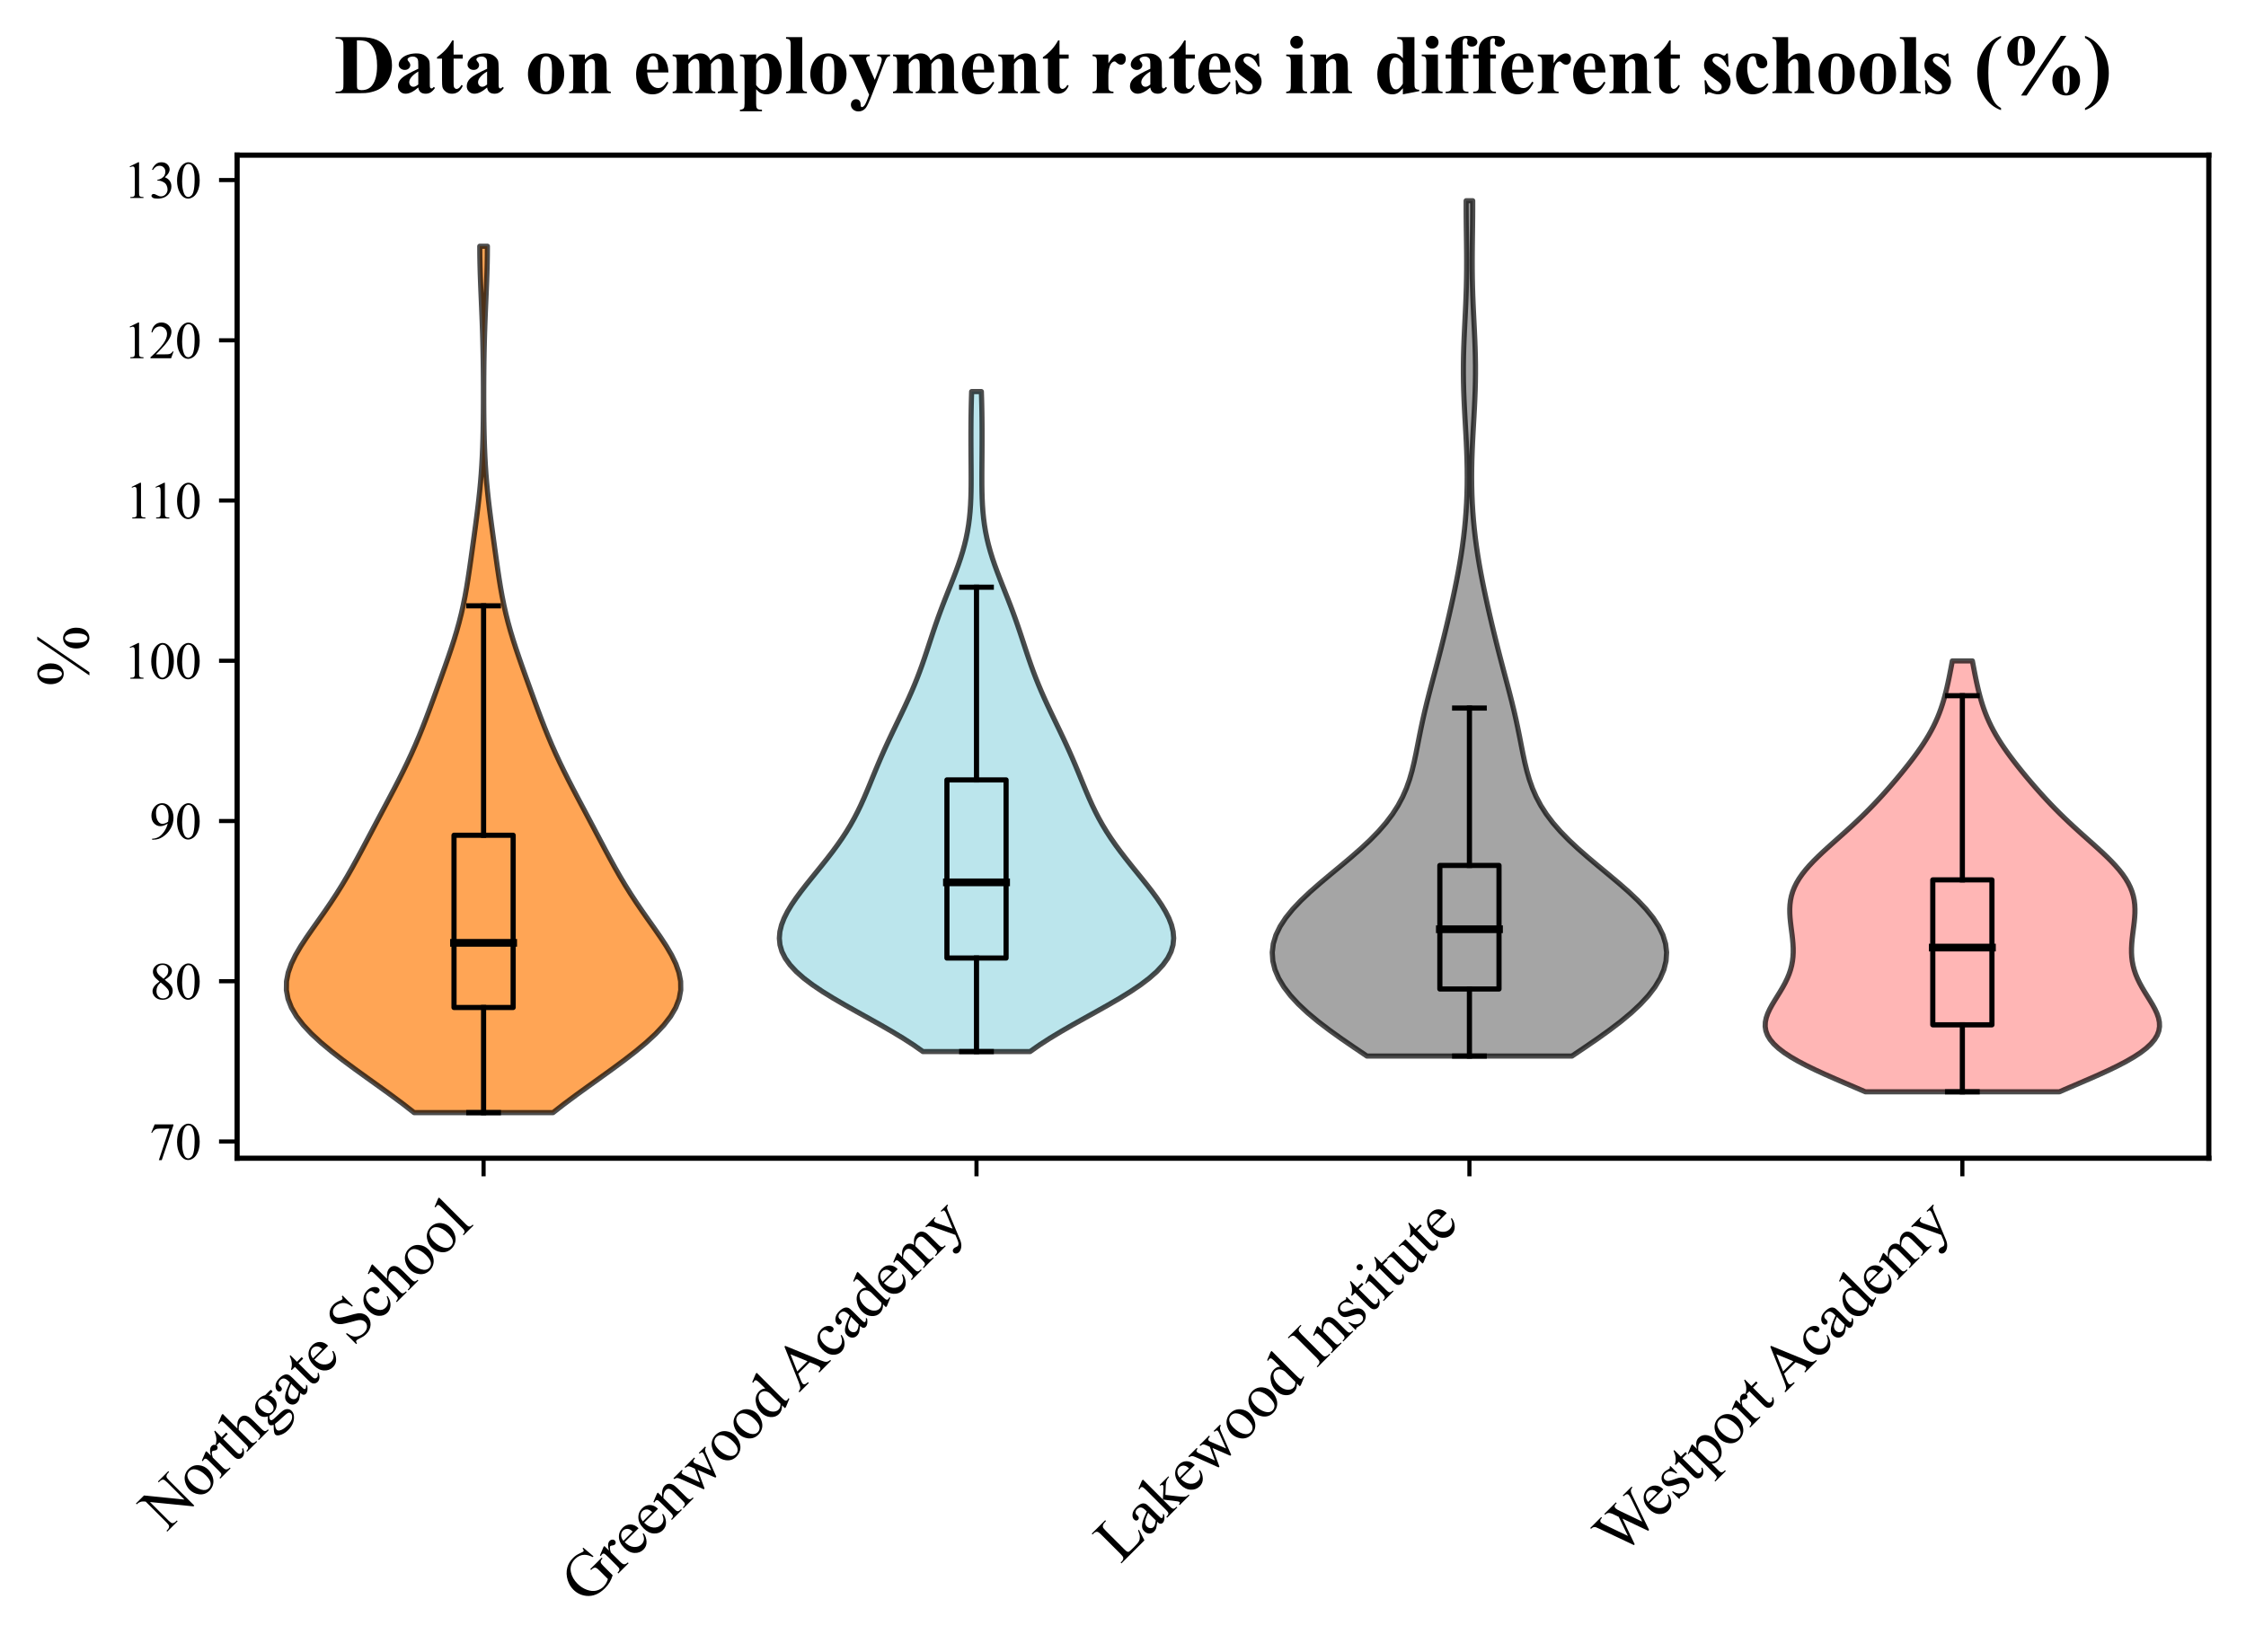 <?xml version="1.0" encoding="utf-8" standalone="no"?>
<!DOCTYPE svg PUBLIC "-//W3C//DTD SVG 1.1//EN"
  "http://www.w3.org/Graphics/SVG/1.1/DTD/svg11.dtd">
<svg xmlns:xlink="http://www.w3.org/1999/xlink" width="434.926pt" height="319.981pt" viewBox="0 0 434.926 319.981" xmlns="http://www.w3.org/2000/svg" version="1.1">
 <defs>
  <style type="text/css">*{stroke-linejoin: round; stroke-linecap: butt}</style>
 </defs>
 <g id="figure_1">
  <g id="patch_1">
   <path d="M 0 319.981 
L 434.926 319.981 
L 434.926 0 
L 0 0 
z
" style="fill: #ffffff"/>
  </g>
  <g id="axes_1">
   <g id="patch_2">
    <path d="M 45.916 224.305 
L 427.726 224.305 
L 427.726 30.045 
L 45.916 30.045 
z
" style="fill: #ffffff"/>
   </g>
   <g id="PolyCollection_1">
    <defs>
     <path id="m9a1d9f29da" d="M 107.086 -104.506 
L 80.199 -104.506 
L 78.017 -106.201 
L 75.737 -107.896 
L 73.394 -109.59 
L 71.027 -111.285 
L 68.676 -112.98 
L 66.386 -114.675 
L 64.2 -116.37 
L 62.165 -118.064 
L 60.328 -119.759 
L 58.735 -121.454 
L 57.425 -123.149 
L 56.431 -124.844 
L 55.774 -126.539 
L 55.461 -128.233 
L 55.482 -129.928 
L 55.811 -131.623 
L 56.411 -133.318 
L 57.234 -135.013 
L 58.226 -136.708 
L 59.335 -138.402 
L 60.51 -140.097 
L 61.709 -141.792 
L 62.899 -143.487 
L 64.056 -145.182 
L 65.168 -146.876 
L 66.228 -148.571 
L 67.238 -150.266 
L 68.205 -151.961 
L 69.139 -153.656 
L 70.05 -155.351 
L 70.948 -157.045 
L 71.843 -158.74 
L 72.738 -160.435 
L 73.637 -162.13 
L 74.538 -163.825 
L 75.436 -165.519 
L 76.327 -167.214 
L 77.202 -168.909 
L 78.054 -170.604 
L 78.877 -172.299 
L 79.666 -173.994 
L 80.419 -175.688 
L 81.137 -177.383 
L 81.824 -179.078 
L 82.483 -180.773 
L 83.122 -182.468 
L 83.747 -184.162 
L 84.364 -185.857 
L 84.977 -187.552 
L 85.586 -189.247 
L 86.19 -190.942 
L 86.784 -192.637 
L 87.359 -194.331 
L 87.909 -196.026 
L 88.423 -197.721 
L 88.897 -199.416 
L 89.326 -201.111 
L 89.709 -202.805 
L 90.05 -204.5 
L 90.355 -206.195 
L 90.63 -207.89 
L 90.886 -209.585 
L 91.129 -211.28 
L 91.366 -212.974 
L 91.601 -214.669 
L 91.834 -216.364 
L 92.064 -218.059 
L 92.289 -219.754 
L 92.503 -221.448 
L 92.703 -223.143 
L 92.885 -224.838 
L 93.045 -226.533 
L 93.182 -228.228 
L 93.296 -229.923 
L 93.388 -231.617 
L 93.46 -233.312 
L 93.514 -235.007 
L 93.554 -236.702 
L 93.581 -238.397 
L 93.599 -240.092 
L 93.609 -241.786 
L 93.612 -243.481 
L 93.61 -245.176 
L 93.601 -246.871 
L 93.586 -248.566 
L 93.564 -250.26 
L 93.534 -251.955 
L 93.496 -253.65 
L 93.449 -255.345 
L 93.393 -257.04 
L 93.329 -258.735 
L 93.259 -260.429 
L 93.187 -262.124 
L 93.114 -263.819 
L 93.047 -265.514 
L 92.988 -267.209 
L 92.943 -268.903 
L 92.914 -270.598 
L 92.904 -272.293 
L 94.38 -272.293 
L 94.38 -272.293 
L 94.37 -270.598 
L 94.342 -268.903 
L 94.296 -267.209 
L 94.238 -265.514 
L 94.17 -263.819 
L 94.098 -262.124 
L 94.025 -260.429 
L 93.955 -258.735 
L 93.892 -257.04 
L 93.836 -255.345 
L 93.789 -253.65 
L 93.75 -251.955 
L 93.72 -250.26 
L 93.698 -248.566 
L 93.683 -246.871 
L 93.675 -245.176 
L 93.672 -243.481 
L 93.675 -241.786 
L 93.685 -240.092 
L 93.703 -238.397 
L 93.731 -236.702 
L 93.77 -235.007 
L 93.825 -233.312 
L 93.897 -231.617 
L 93.988 -229.923 
L 94.102 -228.228 
L 94.24 -226.533 
L 94.4 -224.838 
L 94.581 -223.143 
L 94.781 -221.448 
L 94.996 -219.754 
L 95.22 -218.059 
L 95.451 -216.364 
L 95.684 -214.669 
L 95.918 -212.974 
L 96.155 -211.28 
L 96.398 -209.585 
L 96.654 -207.89 
L 96.93 -206.195 
L 97.234 -204.5 
L 97.575 -202.805 
L 97.959 -201.111 
L 98.387 -199.416 
L 98.861 -197.721 
L 99.376 -196.026 
L 99.925 -194.331 
L 100.501 -192.637 
L 101.094 -190.942 
L 101.698 -189.247 
L 102.308 -187.552 
L 102.921 -185.857 
L 103.538 -184.162 
L 104.163 -182.468 
L 104.802 -180.773 
L 105.461 -179.078 
L 106.147 -177.383 
L 106.865 -175.688 
L 107.619 -173.994 
L 108.408 -172.299 
L 109.231 -170.604 
L 110.083 -168.909 
L 110.958 -167.214 
L 111.848 -165.519 
L 112.747 -163.825 
L 113.648 -162.13 
L 114.546 -160.435 
L 115.442 -158.74 
L 116.336 -157.045 
L 117.235 -155.351 
L 118.146 -153.656 
L 119.079 -151.961 
L 120.046 -150.266 
L 121.057 -148.571 
L 122.117 -146.876 
L 123.228 -145.182 
L 124.386 -143.487 
L 125.576 -141.792 
L 126.775 -140.097 
L 127.95 -138.402 
L 129.058 -136.708 
L 130.051 -135.013 
L 130.873 -133.318 
L 131.473 -131.623 
L 131.803 -129.928 
L 131.823 -128.233 
L 131.51 -126.539 
L 130.853 -124.844 
L 129.86 -123.149 
L 128.55 -121.454 
L 126.956 -119.759 
L 125.119 -118.064 
L 123.084 -116.37 
L 120.898 -114.675 
L 118.608 -112.98 
L 116.258 -111.285 
L 113.891 -109.59 
L 111.548 -107.896 
L 109.267 -106.201 
L 107.086 -104.506 
z
" style="stroke: #000000; stroke-opacity: 0.7"/>
    </defs>
    <g clip-path="url(#p11f3059fee)">
     <use xlink:href="#m9a1d9f29da" x="0" y="319.981" style="fill: #ff7f0e; fill-opacity: 0.7; stroke: #000000; stroke-opacity: 0.7"/>
    </g>
   </g>
   <g id="PolyCollection_2">
    <defs>
     <path id="m5f51cdf59f" d="M 199.463 -116.329 
L 178.726 -116.329 
L 176.885 -117.62 
L 174.884 -118.911 
L 172.748 -120.202 
L 170.508 -121.493 
L 168.204 -122.784 
L 165.879 -124.076 
L 163.583 -125.367 
L 161.365 -126.658 
L 159.275 -127.949 
L 157.358 -129.24 
L 155.652 -130.531 
L 154.189 -131.822 
L 152.989 -133.113 
L 152.065 -134.404 
L 151.417 -135.695 
L 151.038 -136.986 
L 150.914 -138.278 
L 151.022 -139.569 
L 151.339 -140.86 
L 151.836 -142.151 
L 152.486 -143.442 
L 153.261 -144.733 
L 154.136 -146.024 
L 155.086 -147.315 
L 156.087 -148.606 
L 157.121 -149.897 
L 158.168 -151.189 
L 159.211 -152.48 
L 160.235 -153.771 
L 161.227 -155.062 
L 162.176 -156.353 
L 163.073 -157.644 
L 163.914 -158.935 
L 164.695 -160.226 
L 165.417 -161.517 
L 166.086 -162.808 
L 166.707 -164.1 
L 167.29 -165.391 
L 167.844 -166.682 
L 168.381 -167.973 
L 168.909 -169.264 
L 169.439 -170.555 
L 169.978 -171.846 
L 170.53 -173.137 
L 171.098 -174.428 
L 171.683 -175.719 
L 172.284 -177.01 
L 172.896 -178.302 
L 173.517 -179.593 
L 174.139 -180.884 
L 174.757 -182.175 
L 175.365 -183.466 
L 175.957 -184.757 
L 176.528 -186.048 
L 177.075 -187.339 
L 177.595 -188.63 
L 178.089 -189.921 
L 178.559 -191.213 
L 179.008 -192.504 
L 179.442 -193.795 
L 179.867 -195.086 
L 180.291 -196.377 
L 180.72 -197.668 
L 181.159 -198.959 
L 181.613 -200.25 
L 182.084 -201.541 
L 182.571 -202.832 
L 183.073 -204.124 
L 183.584 -205.415 
L 184.098 -206.706 
L 184.607 -207.997 
L 185.101 -209.288 
L 185.572 -210.579 
L 186.012 -211.87 
L 186.414 -213.161 
L 186.771 -214.452 
L 187.082 -215.743 
L 187.343 -217.035 
L 187.557 -218.326 
L 187.725 -219.617 
L 187.851 -220.908 
L 187.941 -222.199 
L 188 -223.49 
L 188.036 -224.781 
L 188.052 -226.072 
L 188.056 -227.363 
L 188.052 -228.654 
L 188.044 -229.945 
L 188.034 -231.237 
L 188.026 -232.528 
L 188.019 -233.819 
L 188.016 -235.11 
L 188.017 -236.401 
L 188.024 -237.692 
L 188.035 -238.983 
L 188.054 -240.274 
L 188.079 -241.565 
L 188.111 -242.856 
L 188.152 -244.148 
L 190.037 -244.148 
L 190.037 -244.148 
L 190.078 -242.856 
L 190.111 -241.565 
L 190.136 -240.274 
L 190.154 -238.983 
L 190.166 -237.692 
L 190.172 -236.401 
L 190.173 -235.11 
L 190.17 -233.819 
L 190.164 -232.528 
L 190.155 -231.237 
L 190.145 -229.945 
L 190.137 -228.654 
L 190.133 -227.363 
L 190.137 -226.072 
L 190.154 -224.781 
L 190.189 -223.49 
L 190.248 -222.199 
L 190.338 -220.908 
L 190.465 -219.617 
L 190.633 -218.326 
L 190.846 -217.035 
L 191.108 -215.743 
L 191.418 -214.452 
L 191.776 -213.161 
L 192.177 -211.87 
L 192.617 -210.579 
L 193.088 -209.288 
L 193.583 -207.997 
L 194.091 -206.706 
L 194.605 -205.415 
L 195.116 -204.124 
L 195.618 -202.832 
L 196.106 -201.541 
L 196.577 -200.25 
L 197.031 -198.959 
L 197.47 -197.668 
L 197.898 -196.377 
L 198.322 -195.086 
L 198.747 -193.795 
L 199.181 -192.504 
L 199.631 -191.213 
L 200.1 -189.921 
L 200.594 -188.63 
L 201.115 -187.339 
L 201.661 -186.048 
L 202.232 -184.757 
L 202.824 -183.466 
L 203.432 -182.175 
L 204.05 -180.884 
L 204.673 -179.593 
L 205.293 -178.302 
L 205.906 -177.01 
L 206.506 -175.719 
L 207.092 -174.428 
L 207.66 -173.137 
L 208.212 -171.846 
L 208.75 -170.555 
L 209.28 -169.264 
L 209.809 -167.973 
L 210.345 -166.682 
L 210.9 -165.391 
L 211.482 -164.1 
L 212.104 -162.808 
L 212.772 -161.517 
L 213.495 -160.226 
L 214.276 -158.935 
L 215.116 -157.644 
L 216.013 -156.353 
L 216.962 -155.062 
L 217.954 -153.771 
L 218.978 -152.48 
L 220.021 -151.189 
L 221.068 -149.897 
L 222.102 -148.606 
L 223.104 -147.315 
L 224.053 -146.024 
L 224.928 -144.733 
L 225.703 -143.442 
L 226.353 -142.151 
L 226.851 -140.86 
L 227.167 -139.569 
L 227.276 -138.278 
L 227.151 -136.986 
L 226.773 -135.695 
L 226.125 -134.404 
L 225.2 -133.113 
L 224.001 -131.822 
L 222.537 -130.531 
L 220.831 -129.24 
L 218.914 -127.949 
L 216.824 -126.658 
L 214.606 -125.367 
L 212.31 -124.076 
L 209.986 -122.784 
L 207.681 -121.493 
L 205.441 -120.202 
L 203.305 -118.911 
L 201.305 -117.62 
L 199.463 -116.329 
z
" style="stroke: #000000; stroke-opacity: 0.7"/>
    </defs>
    <g clip-path="url(#p11f3059fee)">
     <use xlink:href="#m5f51cdf59f" x="0" y="319.981" style="fill: #9edae5; fill-opacity: 0.7; stroke: #000000; stroke-opacity: 0.7"/>
    </g>
   </g>
   <g id="PolyCollection_3">
    <defs>
     <path id="md93f77f8fb" d="M 304.398 -115.46 
L 264.697 -115.46 
L 262.214 -117.133 
L 259.777 -118.806 
L 257.438 -120.48 
L 255.243 -122.153 
L 253.234 -123.826 
L 251.444 -125.499 
L 249.896 -127.172 
L 248.613 -128.846 
L 247.607 -130.519 
L 246.892 -132.192 
L 246.476 -133.865 
L 246.366 -135.538 
L 246.565 -137.212 
L 247.073 -138.885 
L 247.881 -140.558 
L 248.974 -142.231 
L 250.33 -143.904 
L 251.914 -145.577 
L 253.685 -147.251 
L 255.594 -148.924 
L 257.587 -150.597 
L 259.607 -152.27 
L 261.599 -153.943 
L 263.511 -155.617 
L 265.302 -157.29 
L 266.935 -158.963 
L 268.389 -160.636 
L 269.653 -162.309 
L 270.725 -163.983 
L 271.617 -165.656 
L 272.348 -167.329 
L 272.941 -169.002 
L 273.426 -170.675 
L 273.832 -172.349 
L 274.188 -174.022 
L 274.52 -175.695 
L 274.848 -177.368 
L 275.187 -179.041 
L 275.547 -180.715 
L 275.931 -182.388 
L 276.338 -184.061 
L 276.765 -185.734 
L 277.204 -187.407 
L 277.649 -189.08 
L 278.094 -190.754 
L 278.535 -192.427 
L 278.967 -194.1 
L 279.39 -195.773 
L 279.803 -197.446 
L 280.205 -199.12 
L 280.598 -200.793 
L 280.979 -202.466 
L 281.349 -204.139 
L 281.705 -205.812 
L 282.045 -207.486 
L 282.366 -209.159 
L 282.665 -210.832 
L 282.94 -212.505 
L 283.188 -214.178 
L 283.408 -215.852 
L 283.599 -217.525 
L 283.76 -219.198 
L 283.891 -220.871 
L 283.991 -222.544 
L 284.062 -224.218 
L 284.105 -225.891 
L 284.119 -227.564 
L 284.108 -229.237 
L 284.072 -230.91 
L 284.016 -232.583 
L 283.943 -234.257 
L 283.857 -235.93 
L 283.764 -237.603 
L 283.67 -239.276 
L 283.581 -240.949 
L 283.501 -242.623 
L 283.438 -244.296 
L 283.394 -245.969 
L 283.373 -247.642 
L 283.375 -249.315 
L 283.401 -250.989 
L 283.448 -252.662 
L 283.512 -254.335 
L 283.588 -256.008 
L 283.669 -257.681 
L 283.752 -259.355 
L 283.828 -261.028 
L 283.894 -262.701 
L 283.947 -264.374 
L 283.983 -266.047 
L 284.003 -267.72 
L 284.008 -269.394 
L 284 -271.067 
L 283.983 -272.74 
L 283.961 -274.413 
L 283.939 -276.086 
L 283.921 -277.76 
L 283.912 -279.433 
L 283.913 -281.106 
L 285.182 -281.106 
L 285.182 -281.106 
L 285.183 -279.433 
L 285.173 -277.76 
L 285.155 -276.086 
L 285.133 -274.413 
L 285.112 -272.74 
L 285.094 -271.067 
L 285.086 -269.394 
L 285.091 -267.72 
L 285.111 -266.047 
L 285.148 -264.374 
L 285.2 -262.701 
L 285.266 -261.028 
L 285.343 -259.355 
L 285.425 -257.681 
L 285.507 -256.008 
L 285.583 -254.335 
L 285.646 -252.662 
L 285.693 -250.989 
L 285.719 -249.315 
L 285.722 -247.642 
L 285.701 -245.969 
L 285.657 -244.296 
L 285.593 -242.623 
L 285.514 -240.949 
L 285.424 -239.276 
L 285.33 -237.603 
L 285.237 -235.93 
L 285.151 -234.257 
L 285.078 -232.583 
L 285.022 -230.91 
L 284.987 -229.237 
L 284.975 -227.564 
L 284.99 -225.891 
L 285.032 -224.218 
L 285.103 -222.544 
L 285.204 -220.871 
L 285.334 -219.198 
L 285.495 -217.525 
L 285.686 -215.852 
L 285.906 -214.178 
L 286.155 -212.505 
L 286.429 -210.832 
L 286.728 -209.159 
L 287.049 -207.486 
L 287.389 -205.812 
L 287.745 -204.139 
L 288.115 -202.466 
L 288.497 -200.793 
L 288.889 -199.12 
L 289.292 -197.446 
L 289.704 -195.773 
L 290.127 -194.1 
L 290.56 -192.427 
L 291 -190.754 
L 291.445 -189.08 
L 291.891 -187.407 
L 292.33 -185.734 
L 292.756 -184.061 
L 293.164 -182.388 
L 293.548 -180.715 
L 293.907 -179.041 
L 294.247 -177.368 
L 294.574 -175.695 
L 294.906 -174.022 
L 295.262 -172.349 
L 295.669 -170.675 
L 296.153 -169.002 
L 296.747 -167.329 
L 297.477 -165.656 
L 298.369 -163.983 
L 299.442 -162.309 
L 300.705 -160.636 
L 302.159 -158.963 
L 303.793 -157.29 
L 305.583 -155.617 
L 307.496 -153.943 
L 309.487 -152.27 
L 311.507 -150.597 
L 313.5 -148.924 
L 315.409 -147.251 
L 317.18 -145.577 
L 318.765 -143.904 
L 320.12 -142.231 
L 321.214 -140.558 
L 322.022 -138.885 
L 322.529 -137.212 
L 322.728 -135.538 
L 322.618 -133.865 
L 322.202 -132.192 
L 321.487 -130.519 
L 320.482 -128.846 
L 319.198 -127.172 
L 317.651 -125.499 
L 315.86 -123.826 
L 313.851 -122.153 
L 311.657 -120.48 
L 309.317 -118.806 
L 306.88 -117.133 
L 304.398 -115.46 
z
" style="stroke: #000000; stroke-opacity: 0.7"/>
    </defs>
    <g clip-path="url(#p11f3059fee)">
     <use xlink:href="#md93f77f8fb" x="0" y="319.981" style="fill: #7f7f7f; fill-opacity: 0.7; stroke: #000000; stroke-opacity: 0.7"/>
    </g>
   </g>
   <g id="PolyCollection_4">
    <defs>
     <path id="ma96a13ca5f" d="M 398.785 -108.54 
L 361.215 -108.54 
L 359.258 -109.383 
L 357.289 -110.226 
L 355.335 -111.069 
L 353.425 -111.911 
L 351.588 -112.754 
L 349.852 -113.597 
L 348.244 -114.44 
L 346.786 -115.283 
L 345.498 -116.126 
L 344.395 -116.969 
L 343.487 -117.812 
L 342.779 -118.654 
L 342.27 -119.497 
L 341.954 -120.34 
L 341.819 -121.183 
L 341.848 -122.026 
L 342.022 -122.869 
L 342.316 -123.712 
L 342.707 -124.554 
L 343.167 -125.397 
L 343.671 -126.24 
L 344.194 -127.083 
L 344.714 -127.926 
L 345.212 -128.769 
L 345.671 -129.612 
L 346.081 -130.455 
L 346.431 -131.297 
L 346.718 -132.14 
L 346.941 -132.983 
L 347.1 -133.826 
L 347.199 -134.669 
L 347.244 -135.512 
L 347.242 -136.355 
L 347.199 -137.197 
L 347.126 -138.04 
L 347.032 -138.883 
L 346.925 -139.726 
L 346.816 -140.569 
L 346.716 -141.412 
L 346.635 -142.255 
L 346.585 -143.097 
L 346.575 -143.94 
L 346.618 -144.783 
L 346.722 -145.626 
L 346.895 -146.469 
L 347.146 -147.312 
L 347.479 -148.155 
L 347.896 -148.998 
L 348.398 -149.84 
L 348.983 -150.683 
L 349.645 -151.526 
L 350.378 -152.369 
L 351.173 -153.212 
L 352.02 -154.055 
L 352.907 -154.898 
L 353.825 -155.74 
L 354.761 -156.583 
L 355.707 -157.426 
L 356.652 -158.269 
L 357.59 -159.112 
L 358.515 -159.955 
L 359.421 -160.798 
L 360.306 -161.641 
L 361.168 -162.483 
L 362.008 -163.326 
L 362.825 -164.169 
L 363.621 -165.012 
L 364.398 -165.855 
L 365.156 -166.698 
L 365.899 -167.541 
L 366.627 -168.383 
L 367.342 -169.226 
L 368.042 -170.069 
L 368.729 -170.912 
L 369.401 -171.755 
L 370.057 -172.598 
L 370.693 -173.441 
L 371.309 -174.283 
L 371.9 -175.126 
L 372.465 -175.969 
L 373.002 -176.812 
L 373.507 -177.655 
L 373.979 -178.498 
L 374.418 -179.341 
L 374.823 -180.184 
L 375.195 -181.026 
L 375.535 -181.869 
L 375.844 -182.712 
L 376.127 -183.555 
L 376.384 -184.398 
L 376.619 -185.241 
L 376.835 -186.084 
L 377.036 -186.926 
L 377.225 -187.769 
L 377.403 -188.612 
L 377.573 -189.455 
L 377.738 -190.298 
L 377.899 -191.141 
L 378.056 -191.984 
L 381.943 -191.984 
L 381.943 -191.984 
L 382.101 -191.141 
L 382.261 -190.298 
L 382.426 -189.455 
L 382.597 -188.612 
L 382.775 -187.769 
L 382.963 -186.926 
L 383.164 -186.084 
L 383.38 -185.241 
L 383.616 -184.398 
L 383.873 -183.555 
L 384.155 -182.712 
L 384.465 -181.869 
L 384.805 -181.026 
L 385.177 -180.184 
L 385.582 -179.341 
L 386.02 -178.498 
L 386.493 -177.655 
L 386.998 -176.812 
L 387.534 -175.969 
L 388.099 -175.126 
L 388.691 -174.283 
L 389.306 -173.441 
L 389.943 -172.598 
L 390.598 -171.755 
L 391.27 -170.912 
L 391.957 -170.069 
L 392.658 -169.226 
L 393.372 -168.383 
L 394.1 -167.541 
L 394.843 -166.698 
L 395.602 -165.855 
L 396.378 -165.012 
L 397.174 -164.169 
L 397.991 -163.326 
L 398.831 -162.483 
L 399.694 -161.641 
L 400.579 -160.798 
L 401.485 -159.955 
L 402.409 -159.112 
L 403.347 -158.269 
L 404.292 -157.426 
L 405.238 -156.583 
L 406.174 -155.74 
L 407.092 -154.898 
L 407.98 -154.055 
L 408.826 -153.212 
L 409.621 -152.369 
L 410.354 -151.526 
L 411.017 -150.683 
L 411.601 -149.84 
L 412.103 -148.998 
L 412.521 -148.155 
L 412.853 -147.312 
L 413.104 -146.469 
L 413.278 -145.626 
L 413.382 -144.783 
L 413.424 -143.94 
L 413.415 -143.097 
L 413.364 -142.255 
L 413.283 -141.412 
L 413.183 -140.569 
L 413.074 -139.726 
L 412.968 -138.883 
L 412.873 -138.04 
L 412.8 -137.197 
L 412.758 -136.355 
L 412.755 -135.512 
L 412.8 -134.669 
L 412.9 -133.826 
L 413.059 -132.983 
L 413.281 -132.14 
L 413.568 -131.297 
L 413.919 -130.455 
L 414.328 -129.612 
L 414.788 -128.769 
L 415.285 -127.926 
L 415.806 -127.083 
L 416.329 -126.24 
L 416.833 -125.397 
L 417.293 -124.554 
L 417.683 -123.712 
L 417.978 -122.869 
L 418.151 -122.026 
L 418.181 -121.183 
L 418.045 -120.34 
L 417.729 -119.497 
L 417.22 -118.654 
L 416.512 -117.812 
L 415.604 -116.969 
L 414.501 -116.126 
L 413.213 -115.283 
L 411.755 -114.44 
L 410.147 -113.597 
L 408.411 -112.754 
L 406.574 -111.911 
L 404.664 -111.069 
L 402.71 -110.226 
L 400.741 -109.383 
L 398.785 -108.54 
z
" style="stroke: #000000; stroke-opacity: 0.7"/>
    </defs>
    <g clip-path="url(#p11f3059fee)">
     <use xlink:href="#ma96a13ca5f" x="0" y="319.981" style="fill: #ff9896; fill-opacity: 0.7; stroke: #000000; stroke-opacity: 0.7"/>
    </g>
   </g>
   <g id="matplotlib.axis_1">
    <g id="xtick_1">
     <g id="line2d_1">
      <defs>
       <path id="mb12c76e6e7" d="M 0 0 
L 0 3.5 
" style="stroke: #000000; stroke-width: 0.8"/>
      </defs>
      <g>
       <use xlink:href="#mb12c76e6e7" x="93.642" y="224.305" style="stroke: #000000; stroke-width: 0.8"/>
      </g>
     </g>
     <g id="text_1">
      <!-- Northgate School -->
      <g transform="translate(32.19 296.818) rotate(-45) scale(0.12 -0.12)">
       <defs>
        <path id="TimesNewRomanPSMT-4e" d="M -84 4238 
L 1066 4238 
L 3656 1059 
L 3656 3503 
Q 3656 3894 3569 3991 
Q 3453 4122 3203 4122 
L 3056 4122 
L 3056 4238 
L 4531 4238 
L 4531 4122 
L 4381 4122 
Q 4113 4122 4000 3959 
Q 3931 3859 3931 3503 
L 3931 -69 
L 3819 -69 
L 1025 3344 
L 1025 734 
Q 1025 344 1109 247 
Q 1228 116 1475 116 
L 1625 116 
L 1625 0 
L 150 0 
L 150 116 
L 297 116 
Q 569 116 681 278 
Q 750 378 750 734 
L 750 3681 
Q 566 3897 470 3965 
Q 375 4034 191 4094 
Q 100 4122 -84 4122 
L -84 4238 
z
" transform="scale(0.016)"/>
        <path id="TimesNewRomanPSMT-6f" d="M 1600 2947 
Q 2250 2947 2644 2453 
Q 2978 2031 2978 1484 
Q 2978 1100 2793 706 
Q 2609 313 2286 112 
Q 1963 -88 1566 -88 
Q 919 -88 538 428 
Q 216 863 216 1403 
Q 216 1797 411 2186 
Q 606 2575 925 2761 
Q 1244 2947 1600 2947 
z
M 1503 2744 
Q 1338 2744 1170 2645 
Q 1003 2547 900 2300 
Q 797 2053 797 1666 
Q 797 1041 1045 587 
Q 1294 134 1700 134 
Q 2003 134 2200 384 
Q 2397 634 2397 1244 
Q 2397 2006 2069 2444 
Q 1847 2744 1503 2744 
z
" transform="scale(0.016)"/>
        <path id="TimesNewRomanPSMT-72" d="M 1038 2947 
L 1038 2303 
Q 1397 2947 1775 2947 
Q 1947 2947 2059 2842 
Q 2172 2738 2172 2600 
Q 2172 2478 2090 2393 
Q 2009 2309 1897 2309 
Q 1788 2309 1652 2417 
Q 1516 2525 1450 2525 
Q 1394 2525 1328 2463 
Q 1188 2334 1038 2041 
L 1038 669 
Q 1038 431 1097 309 
Q 1138 225 1241 169 
Q 1344 113 1538 113 
L 1538 0 
L 72 0 
L 72 113 
Q 291 113 397 181 
Q 475 231 506 341 
Q 522 394 522 644 
L 522 1753 
Q 522 2253 501 2348 
Q 481 2444 426 2487 
Q 372 2531 291 2531 
Q 194 2531 72 2484 
L 41 2597 
L 906 2947 
L 1038 2947 
z
" transform="scale(0.016)"/>
        <path id="TimesNewRomanPSMT-74" d="M 1031 3803 
L 1031 2863 
L 1700 2863 
L 1700 2644 
L 1031 2644 
L 1031 788 
Q 1031 509 1111 412 
Q 1191 316 1316 316 
Q 1419 316 1516 380 
Q 1613 444 1666 569 
L 1788 569 
Q 1678 263 1478 108 
Q 1278 -47 1066 -47 
Q 922 -47 784 33 
Q 647 113 581 261 
Q 516 409 516 719 
L 516 2644 
L 63 2644 
L 63 2747 
Q 234 2816 414 2980 
Q 594 3144 734 3369 
Q 806 3488 934 3803 
L 1031 3803 
z
" transform="scale(0.016)"/>
        <path id="TimesNewRomanPSMT-68" d="M 1041 4444 
L 1041 2350 
Q 1388 2731 1591 2839 
Q 1794 2947 1997 2947 
Q 2241 2947 2416 2812 
Q 2591 2678 2675 2391 
Q 2734 2191 2734 1659 
L 2734 647 
Q 2734 375 2778 275 
Q 2809 200 2884 156 
Q 2959 113 3159 113 
L 3159 0 
L 1753 0 
L 1753 113 
L 1819 113 
Q 2019 113 2097 173 
Q 2175 234 2206 353 
Q 2216 403 2216 647 
L 2216 1659 
Q 2216 2128 2167 2275 
Q 2119 2422 2012 2495 
Q 1906 2569 1756 2569 
Q 1603 2569 1437 2487 
Q 1272 2406 1041 2159 
L 1041 647 
Q 1041 353 1073 281 
Q 1106 209 1195 161 
Q 1284 113 1503 113 
L 1503 0 
L 84 0 
L 84 113 
Q 275 113 384 172 
Q 447 203 484 290 
Q 522 378 522 647 
L 522 3238 
Q 522 3728 498 3840 
Q 475 3953 426 3993 
Q 378 4034 297 4034 
Q 231 4034 84 3984 
L 41 4094 
L 897 4444 
L 1041 4444 
z
" transform="scale(0.016)"/>
        <path id="TimesNewRomanPSMT-67" d="M 966 1044 
Q 703 1172 562 1401 
Q 422 1631 422 1909 
Q 422 2334 742 2640 
Q 1063 2947 1563 2947 
Q 1972 2947 2272 2747 
L 2878 2747 
Q 3013 2747 3034 2739 
Q 3056 2731 3066 2713 
Q 3084 2684 3084 2613 
Q 3084 2531 3069 2500 
Q 3059 2484 3036 2475 
Q 3013 2466 2878 2466 
L 2506 2466 
Q 2681 2241 2681 1891 
Q 2681 1491 2375 1206 
Q 2069 922 1553 922 
Q 1341 922 1119 984 
Q 981 866 932 777 
Q 884 688 884 625 
Q 884 572 936 522 
Q 988 472 1138 450 
Q 1225 438 1575 428 
Q 2219 413 2409 384 
Q 2700 344 2873 169 
Q 3047 -6 3047 -263 
Q 3047 -616 2716 -925 
Q 2228 -1381 1444 -1381 
Q 841 -1381 425 -1109 
Q 191 -953 191 -784 
Q 191 -709 225 -634 
Q 278 -519 444 -313 
Q 466 -284 763 25 
Q 600 122 533 198 
Q 466 275 466 372 
Q 466 481 555 628 
Q 644 775 966 1044 
z
M 1509 2797 
Q 1278 2797 1122 2612 
Q 966 2428 966 2047 
Q 966 1553 1178 1281 
Q 1341 1075 1591 1075 
Q 1828 1075 1981 1253 
Q 2134 1431 2134 1813 
Q 2134 2309 1919 2591 
Q 1759 2797 1509 2797 
z
M 934 0 
Q 788 -159 713 -296 
Q 638 -434 638 -550 
Q 638 -700 819 -813 
Q 1131 -1006 1722 -1006 
Q 2284 -1006 2551 -807 
Q 2819 -609 2819 -384 
Q 2819 -222 2659 -153 
Q 2497 -84 2016 -72 
Q 1313 -53 934 0 
z
" transform="scale(0.016)"/>
        <path id="TimesNewRomanPSMT-61" d="M 1822 413 
Q 1381 72 1269 19 
Q 1100 -59 909 -59 
Q 613 -59 420 144 
Q 228 347 228 678 
Q 228 888 322 1041 
Q 450 1253 767 1440 
Q 1084 1628 1822 1897 
L 1822 2009 
Q 1822 2438 1686 2597 
Q 1550 2756 1291 2756 
Q 1094 2756 978 2650 
Q 859 2544 859 2406 
L 866 2225 
Q 866 2081 792 2003 
Q 719 1925 600 1925 
Q 484 1925 411 2006 
Q 338 2088 338 2228 
Q 338 2497 613 2722 
Q 888 2947 1384 2947 
Q 1766 2947 2009 2819 
Q 2194 2722 2281 2516 
Q 2338 2381 2338 1966 
L 2338 994 
Q 2338 584 2353 492 
Q 2369 400 2405 369 
Q 2441 338 2488 338 
Q 2538 338 2575 359 
Q 2641 400 2828 588 
L 2828 413 
Q 2478 -56 2159 -56 
Q 2006 -56 1915 50 
Q 1825 156 1822 413 
z
M 1822 616 
L 1822 1706 
Q 1350 1519 1213 1441 
Q 966 1303 859 1153 
Q 753 1003 753 825 
Q 753 600 887 451 
Q 1022 303 1197 303 
Q 1434 303 1822 616 
z
" transform="scale(0.016)"/>
        <path id="TimesNewRomanPSMT-65" d="M 681 1784 
Q 678 1147 991 784 
Q 1303 422 1725 422 
Q 2006 422 2214 576 
Q 2422 731 2563 1106 
L 2659 1044 
Q 2594 616 2278 264 
Q 1963 -88 1488 -88 
Q 972 -88 605 314 
Q 238 716 238 1394 
Q 238 2128 614 2539 
Q 991 2950 1559 2950 
Q 2041 2950 2350 2633 
Q 2659 2316 2659 1784 
L 681 1784 
z
M 681 1966 
L 2006 1966 
Q 1991 2241 1941 2353 
Q 1863 2528 1708 2628 
Q 1553 2728 1384 2728 
Q 1125 2728 920 2526 
Q 716 2325 681 1966 
z
" transform="scale(0.016)"/>
        <path id="TimesNewRomanPSMT-20" transform="scale(0.016)"/>
        <path id="TimesNewRomanPSMT-53" d="M 2934 4334 
L 2934 2869 
L 2819 2869 
Q 2763 3291 2617 3541 
Q 2472 3791 2203 3937 
Q 1934 4084 1647 4084 
Q 1322 4084 1109 3886 
Q 897 3688 897 3434 
Q 897 3241 1031 3081 
Q 1225 2847 1953 2456 
Q 2547 2138 2764 1967 
Q 2981 1797 3098 1565 
Q 3216 1334 3216 1081 
Q 3216 600 2842 251 
Q 2469 -97 1881 -97 
Q 1697 -97 1534 -69 
Q 1438 -53 1133 45 
Q 828 144 747 144 
Q 669 144 623 97 
Q 578 50 556 -97 
L 441 -97 
L 441 1356 
L 556 1356 
Q 638 900 775 673 
Q 913 447 1195 297 
Q 1478 147 1816 147 
Q 2206 147 2432 353 
Q 2659 559 2659 841 
Q 2659 997 2573 1156 
Q 2488 1316 2306 1453 
Q 2184 1547 1640 1851 
Q 1097 2156 867 2337 
Q 638 2519 519 2737 
Q 400 2956 400 3219 
Q 400 3675 750 4004 
Q 1100 4334 1641 4334 
Q 1978 4334 2356 4169 
Q 2531 4091 2603 4091 
Q 2684 4091 2736 4139 
Q 2788 4188 2819 4334 
L 2934 4334 
z
" transform="scale(0.016)"/>
        <path id="TimesNewRomanPSMT-63" d="M 2631 1088 
Q 2516 522 2178 217 
Q 1841 -88 1431 -88 
Q 944 -88 581 321 
Q 219 731 219 1428 
Q 219 2103 620 2525 
Q 1022 2947 1584 2947 
Q 2006 2947 2278 2723 
Q 2550 2500 2550 2259 
Q 2550 2141 2473 2067 
Q 2397 1994 2259 1994 
Q 2075 1994 1981 2113 
Q 1928 2178 1911 2362 
Q 1894 2547 1784 2644 
Q 1675 2738 1481 2738 
Q 1169 2738 978 2506 
Q 725 2200 725 1697 
Q 725 1184 976 792 
Q 1228 400 1656 400 
Q 1963 400 2206 609 
Q 2378 753 2541 1131 
L 2631 1088 
z
" transform="scale(0.016)"/>
        <path id="TimesNewRomanPSMT-6c" d="M 1184 4444 
L 1184 647 
Q 1184 378 1223 290 
Q 1263 203 1344 158 
Q 1425 113 1647 113 
L 1647 0 
L 244 0 
L 244 113 
Q 441 113 512 153 
Q 584 194 625 287 
Q 666 381 666 647 
L 666 3247 
Q 666 3731 644 3842 
Q 622 3953 573 3993 
Q 525 4034 450 4034 
Q 369 4034 244 3984 
L 191 4094 
L 1044 4444 
L 1184 4444 
z
" transform="scale(0.016)"/>
       </defs>
       <use xlink:href="#TimesNewRomanPSMT-4e"/>
       <use xlink:href="#TimesNewRomanPSMT-6f" x="72.217"/>
       <use xlink:href="#TimesNewRomanPSMT-72" x="122.217"/>
       <use xlink:href="#TimesNewRomanPSMT-74" x="155.518"/>
       <use xlink:href="#TimesNewRomanPSMT-68" x="183.301"/>
       <use xlink:href="#TimesNewRomanPSMT-67" x="233.301"/>
       <use xlink:href="#TimesNewRomanPSMT-61" x="283.301"/>
       <use xlink:href="#TimesNewRomanPSMT-74" x="327.686"/>
       <use xlink:href="#TimesNewRomanPSMT-65" x="355.469"/>
       <use xlink:href="#TimesNewRomanPSMT-20" x="399.854"/>
       <use xlink:href="#TimesNewRomanPSMT-53" x="424.854"/>
       <use xlink:href="#TimesNewRomanPSMT-63" x="480.469"/>
       <use xlink:href="#TimesNewRomanPSMT-68" x="524.854"/>
       <use xlink:href="#TimesNewRomanPSMT-6f" x="574.854"/>
       <use xlink:href="#TimesNewRomanPSMT-6f" x="624.854"/>
       <use xlink:href="#TimesNewRomanPSMT-6c" x="674.854"/>
      </g>
     </g>
    </g>
    <g id="xtick_2">
     <g id="line2d_2">
      <g>
       <use xlink:href="#mb12c76e6e7" x="189.095" y="224.305" style="stroke: #000000; stroke-width: 0.8"/>
      </g>
     </g>
     <g id="text_2">
      <!-- Greenwood Academy -->
      <g transform="translate(113.511 310.95) rotate(-45) scale(0.12 -0.12)">
       <defs>
        <path id="TimesNewRomanPSMT-47" d="M 3928 4334 
L 4038 2997 
L 3928 2997 
Q 3763 3497 3500 3750 
Q 3122 4116 2528 4116 
Q 1719 4116 1297 3475 
Q 944 2934 944 2188 
Q 944 1581 1178 1081 
Q 1413 581 1792 348 
Q 2172 116 2572 116 
Q 2806 116 3025 175 
Q 3244 234 3447 350 
L 3447 1575 
Q 3447 1894 3398 1992 
Q 3350 2091 3248 2142 
Q 3147 2194 2891 2194 
L 2891 2313 
L 4531 2313 
L 4531 2194 
L 4453 2194 
Q 4209 2194 4119 2031 
Q 4056 1916 4056 1575 
L 4056 278 
Q 3697 84 3347 -6 
Q 2997 -97 2569 -97 
Q 1341 -97 703 691 
Q 225 1281 225 2053 
Q 225 2613 494 3125 
Q 813 3734 1369 4063 
Q 1834 4334 2469 4334 
Q 2700 4334 2889 4296 
Q 3078 4259 3425 4131 
Q 3600 4066 3659 4066 
Q 3719 4066 3761 4120 
Q 3803 4175 3813 4334 
L 3928 4334 
z
" transform="scale(0.016)"/>
        <path id="TimesNewRomanPSMT-6e" d="M 1034 2341 
Q 1538 2947 1994 2947 
Q 2228 2947 2397 2830 
Q 2566 2713 2666 2444 
Q 2734 2256 2734 1869 
L 2734 647 
Q 2734 375 2778 278 
Q 2813 200 2889 156 
Q 2966 113 3172 113 
L 3172 0 
L 1756 0 
L 1756 113 
L 1816 113 
Q 2016 113 2095 173 
Q 2175 234 2206 353 
Q 2219 400 2219 647 
L 2219 1819 
Q 2219 2209 2117 2386 
Q 2016 2563 1775 2563 
Q 1403 2563 1034 2156 
L 1034 647 
Q 1034 356 1069 288 
Q 1113 197 1189 155 
Q 1266 113 1500 113 
L 1500 0 
L 84 0 
L 84 113 
L 147 113 
Q 366 113 442 223 
Q 519 334 519 647 
L 519 1709 
Q 519 2225 495 2337 
Q 472 2450 423 2490 
Q 375 2531 294 2531 
Q 206 2531 84 2484 
L 38 2597 
L 900 2947 
L 1034 2947 
L 1034 2341 
z
" transform="scale(0.016)"/>
        <path id="TimesNewRomanPSMT-77" d="M 41 2863 
L 1241 2863 
L 1241 2747 
Q 1075 2734 1023 2687 
Q 972 2641 972 2553 
Q 972 2456 1025 2319 
L 1638 672 
L 2253 2013 
L 2091 2434 
Q 2016 2622 1894 2694 
Q 1825 2738 1638 2747 
L 1638 2863 
L 3000 2863 
L 3000 2747 
Q 2775 2738 2681 2666 
Q 2619 2616 2619 2506 
Q 2619 2444 2644 2378 
L 3294 734 
L 3897 2319 
Q 3959 2488 3959 2588 
Q 3959 2647 3898 2694 
Q 3838 2741 3659 2747 
L 3659 2863 
L 4563 2863 
L 4563 2747 
Q 4291 2706 4163 2378 
L 3206 -88 
L 3078 -88 
L 2363 1741 
L 1528 -88 
L 1413 -88 
L 494 2319 
Q 403 2547 315 2626 
Q 228 2706 41 2747 
L 41 2863 
z
" transform="scale(0.016)"/>
        <path id="TimesNewRomanPSMT-64" d="M 2222 322 
Q 2013 103 1813 7 
Q 1613 -88 1381 -88 
Q 913 -88 563 304 
Q 213 697 213 1313 
Q 213 1928 600 2439 
Q 988 2950 1597 2950 
Q 1975 2950 2222 2709 
L 2222 3238 
Q 2222 3728 2198 3840 
Q 2175 3953 2125 3993 
Q 2075 4034 2000 4034 
Q 1919 4034 1784 3984 
L 1744 4094 
L 2597 4444 
L 2738 4444 
L 2738 1134 
Q 2738 631 2761 520 
Q 2784 409 2836 365 
Q 2888 322 2956 322 
Q 3041 322 3181 375 
L 3216 266 
L 2366 -88 
L 2222 -88 
L 2222 322 
z
M 2222 541 
L 2222 2016 
Q 2203 2228 2109 2403 
Q 2016 2578 1861 2667 
Q 1706 2756 1559 2756 
Q 1284 2756 1069 2509 
Q 784 2184 784 1559 
Q 784 928 1059 592 
Q 1334 256 1672 256 
Q 1956 256 2222 541 
z
" transform="scale(0.016)"/>
        <path id="TimesNewRomanPSMT-41" d="M 2928 1419 
L 1288 1419 
L 1000 750 
Q 894 503 894 381 
Q 894 284 986 211 
Q 1078 138 1384 116 
L 1384 0 
L 50 0 
L 50 116 
Q 316 163 394 238 
Q 553 388 747 847 
L 2238 4334 
L 2347 4334 
L 3822 809 
Q 4000 384 4145 257 
Q 4291 131 4550 116 
L 4550 0 
L 2878 0 
L 2878 116 
Q 3131 128 3220 200 
Q 3309 272 3309 375 
Q 3309 513 3184 809 
L 2928 1419 
z
M 2841 1650 
L 2122 3363 
L 1384 1650 
L 2841 1650 
z
" transform="scale(0.016)"/>
        <path id="TimesNewRomanPSMT-6d" d="M 1050 2338 
Q 1363 2650 1419 2697 
Q 1559 2816 1721 2881 
Q 1884 2947 2044 2947 
Q 2313 2947 2506 2790 
Q 2700 2634 2766 2338 
Q 3088 2713 3309 2830 
Q 3531 2947 3766 2947 
Q 3994 2947 4170 2830 
Q 4347 2713 4450 2447 
Q 4519 2266 4519 1878 
L 4519 647 
Q 4519 378 4559 278 
Q 4591 209 4675 161 
Q 4759 113 4950 113 
L 4950 0 
L 3538 0 
L 3538 113 
L 3597 113 
Q 3781 113 3884 184 
Q 3956 234 3988 344 
Q 4000 397 4000 647 
L 4000 1878 
Q 4000 2228 3916 2372 
Q 3794 2572 3525 2572 
Q 3359 2572 3192 2489 
Q 3025 2406 2788 2181 
L 2781 2147 
L 2788 2013 
L 2788 647 
Q 2788 353 2820 281 
Q 2853 209 2943 161 
Q 3034 113 3253 113 
L 3253 0 
L 1806 0 
L 1806 113 
Q 2044 113 2133 169 
Q 2222 225 2256 338 
Q 2272 391 2272 647 
L 2272 1878 
Q 2272 2228 2169 2381 
Q 2031 2581 1784 2581 
Q 1616 2581 1450 2491 
Q 1191 2353 1050 2181 
L 1050 647 
Q 1050 366 1089 281 
Q 1128 197 1204 155 
Q 1281 113 1516 113 
L 1516 0 
L 100 0 
L 100 113 
Q 297 113 375 155 
Q 453 197 493 289 
Q 534 381 534 647 
L 534 1741 
Q 534 2213 506 2350 
Q 484 2453 437 2492 
Q 391 2531 309 2531 
Q 222 2531 100 2484 
L 53 2597 
L 916 2947 
L 1050 2947 
L 1050 2338 
z
" transform="scale(0.016)"/>
        <path id="TimesNewRomanPSMT-79" d="M 38 2863 
L 1372 2863 
L 1372 2747 
L 1306 2747 
Q 1166 2747 1095 2686 
Q 1025 2625 1025 2534 
Q 1025 2413 1128 2197 
L 1825 753 
L 2466 2334 
Q 2519 2463 2519 2588 
Q 2519 2644 2497 2672 
Q 2472 2706 2419 2726 
Q 2366 2747 2231 2747 
L 2231 2863 
L 3163 2863 
L 3163 2747 
Q 3047 2734 2984 2696 
Q 2922 2659 2847 2556 
Q 2819 2513 2741 2316 
L 1575 -541 
Q 1406 -956 1132 -1168 
Q 859 -1381 606 -1381 
Q 422 -1381 303 -1275 
Q 184 -1169 184 -1031 
Q 184 -900 270 -820 
Q 356 -741 506 -741 
Q 609 -741 788 -809 
Q 913 -856 944 -856 
Q 1038 -856 1148 -759 
Q 1259 -663 1372 -384 
L 1575 113 
L 547 2272 
Q 500 2369 397 2513 
Q 319 2622 269 2659 
Q 197 2709 38 2747 
L 38 2863 
z
" transform="scale(0.016)"/>
       </defs>
       <use xlink:href="#TimesNewRomanPSMT-47"/>
       <use xlink:href="#TimesNewRomanPSMT-72" x="72.217"/>
       <use xlink:href="#TimesNewRomanPSMT-65" x="105.518"/>
       <use xlink:href="#TimesNewRomanPSMT-65" x="149.902"/>
       <use xlink:href="#TimesNewRomanPSMT-6e" x="194.287"/>
       <use xlink:href="#TimesNewRomanPSMT-77" x="244.287"/>
       <use xlink:href="#TimesNewRomanPSMT-6f" x="316.504"/>
       <use xlink:href="#TimesNewRomanPSMT-6f" x="366.504"/>
       <use xlink:href="#TimesNewRomanPSMT-64" x="416.504"/>
       <use xlink:href="#TimesNewRomanPSMT-20" x="466.504"/>
       <use xlink:href="#TimesNewRomanPSMT-41" x="486.004"/>
       <use xlink:href="#TimesNewRomanPSMT-63" x="558.221"/>
       <use xlink:href="#TimesNewRomanPSMT-61" x="602.605"/>
       <use xlink:href="#TimesNewRomanPSMT-64" x="646.99"/>
       <use xlink:href="#TimesNewRomanPSMT-65" x="696.99"/>
       <use xlink:href="#TimesNewRomanPSMT-6d" x="741.375"/>
       <use xlink:href="#TimesNewRomanPSMT-79" x="819.158"/>
      </g>
     </g>
    </g>
    <g id="xtick_3">
     <g id="line2d_3">
      <g>
       <use xlink:href="#mb12c76e6e7" x="284.547" y="224.305" style="stroke: #000000; stroke-width: 0.8"/>
      </g>
     </g>
     <g id="text_3">
      <!-- Lakewood Institute -->
      <g transform="translate(216.987 302.942) rotate(-45) scale(0.12 -0.12)">
       <defs>
        <path id="TimesNewRomanPSMT-4c" d="M 3669 1172 
L 3772 1150 
L 3409 0 
L 128 0 
L 128 116 
L 288 116 
Q 556 116 672 291 
Q 738 391 738 753 
L 738 3488 
Q 738 3884 650 3984 
Q 528 4122 288 4122 
L 128 4122 
L 128 4238 
L 2047 4238 
L 2047 4122 
Q 1709 4125 1573 4059 
Q 1438 3994 1388 3894 
Q 1338 3794 1338 3416 
L 1338 753 
Q 1338 494 1388 397 
Q 1425 331 1503 300 
Q 1581 269 1991 269 
L 2300 269 
Q 2788 269 2984 341 
Q 3181 413 3343 595 
Q 3506 778 3669 1172 
z
" transform="scale(0.016)"/>
        <path id="TimesNewRomanPSMT-6b" d="M 1047 4444 
L 1047 1597 
L 1775 2259 
Q 2006 2472 2044 2528 
Q 2069 2566 2069 2603 
Q 2069 2666 2017 2711 
Q 1966 2756 1847 2763 
L 1847 2863 
L 3091 2863 
L 3091 2763 
Q 2834 2756 2664 2684 
Q 2494 2613 2291 2428 
L 1556 1750 
L 2291 822 
Q 2597 438 2703 334 
Q 2853 188 2966 144 
Q 3044 113 3238 113 
L 3238 0 
L 1847 0 
L 1847 113 
Q 1966 116 2008 148 
Q 2050 181 2050 241 
Q 2050 313 1925 472 
L 1047 1594 
L 1047 644 
Q 1047 366 1086 278 
Q 1125 191 1197 153 
Q 1269 116 1509 113 
L 1509 0 
L 53 0 
L 53 113 
Q 272 113 381 166 
Q 447 200 481 272 
Q 528 375 528 628 
L 528 3234 
Q 528 3731 506 3842 
Q 484 3953 434 3995 
Q 384 4038 303 4038 
Q 238 4038 106 3984 
L 53 4094 
L 903 4444 
L 1047 4444 
z
" transform="scale(0.016)"/>
        <path id="TimesNewRomanPSMT-49" d="M 1975 116 
L 1975 0 
L 159 0 
L 159 116 
L 309 116 
Q 572 116 691 269 
Q 766 369 766 750 
L 766 3488 
Q 766 3809 725 3913 
Q 694 3991 597 4047 
Q 459 4122 309 4122 
L 159 4122 
L 159 4238 
L 1975 4238 
L 1975 4122 
L 1822 4122 
Q 1563 4122 1444 3969 
Q 1366 3869 1366 3488 
L 1366 750 
Q 1366 428 1406 325 
Q 1438 247 1538 191 
Q 1672 116 1822 116 
L 1975 116 
z
" transform="scale(0.016)"/>
        <path id="TimesNewRomanPSMT-73" d="M 2050 2947 
L 2050 1972 
L 1947 1972 
Q 1828 2431 1642 2597 
Q 1456 2763 1169 2763 
Q 950 2763 815 2647 
Q 681 2531 681 2391 
Q 681 2216 781 2091 
Q 878 1963 1175 1819 
L 1631 1597 
Q 2266 1288 2266 781 
Q 2266 391 1970 151 
Q 1675 -88 1309 -88 
Q 1047 -88 709 6 
Q 606 38 541 38 
Q 469 38 428 -44 
L 325 -44 
L 325 978 
L 428 978 
Q 516 541 762 319 
Q 1009 97 1316 97 
Q 1531 97 1667 223 
Q 1803 350 1803 528 
Q 1803 744 1651 891 
Q 1500 1038 1047 1263 
Q 594 1488 453 1669 
Q 313 1847 313 2119 
Q 313 2472 555 2709 
Q 797 2947 1181 2947 
Q 1350 2947 1591 2875 
Q 1750 2828 1803 2828 
Q 1853 2828 1881 2850 
Q 1909 2872 1947 2947 
L 2050 2947 
z
" transform="scale(0.016)"/>
        <path id="TimesNewRomanPSMT-69" d="M 928 4444 
Q 1059 4444 1151 4351 
Q 1244 4259 1244 4128 
Q 1244 3997 1151 3903 
Q 1059 3809 928 3809 
Q 797 3809 703 3903 
Q 609 3997 609 4128 
Q 609 4259 701 4351 
Q 794 4444 928 4444 
z
M 1188 2947 
L 1188 647 
Q 1188 378 1227 289 
Q 1266 200 1342 156 
Q 1419 113 1622 113 
L 1622 0 
L 231 0 
L 231 113 
Q 441 113 512 153 
Q 584 194 626 287 
Q 669 381 669 647 
L 669 1750 
Q 669 2216 641 2353 
Q 619 2453 572 2492 
Q 525 2531 444 2531 
Q 356 2531 231 2484 
L 188 2597 
L 1050 2947 
L 1188 2947 
z
" transform="scale(0.016)"/>
        <path id="TimesNewRomanPSMT-75" d="M 2709 2863 
L 2709 1128 
Q 2709 631 2732 520 
Q 2756 409 2807 365 
Q 2859 322 2928 322 
Q 3025 322 3147 375 
L 3191 266 
L 2334 -88 
L 2194 -88 
L 2194 519 
Q 1825 119 1631 15 
Q 1438 -88 1222 -88 
Q 981 -88 804 51 
Q 628 191 559 409 
Q 491 628 491 1028 
L 491 2306 
Q 491 2509 447 2587 
Q 403 2666 317 2708 
Q 231 2750 6 2747 
L 6 2863 
L 1009 2863 
L 1009 947 
Q 1009 547 1148 422 
Q 1288 297 1484 297 
Q 1619 297 1789 381 
Q 1959 466 2194 703 
L 2194 2325 
Q 2194 2569 2105 2655 
Q 2016 2741 1734 2747 
L 1734 2863 
L 2709 2863 
z
" transform="scale(0.016)"/>
       </defs>
       <use xlink:href="#TimesNewRomanPSMT-4c"/>
       <use xlink:href="#TimesNewRomanPSMT-61" x="61.084"/>
       <use xlink:href="#TimesNewRomanPSMT-6b" x="105.469"/>
       <use xlink:href="#TimesNewRomanPSMT-65" x="155.469"/>
       <use xlink:href="#TimesNewRomanPSMT-77" x="199.854"/>
       <use xlink:href="#TimesNewRomanPSMT-6f" x="272.07"/>
       <use xlink:href="#TimesNewRomanPSMT-6f" x="322.07"/>
       <use xlink:href="#TimesNewRomanPSMT-64" x="372.07"/>
       <use xlink:href="#TimesNewRomanPSMT-20" x="422.07"/>
       <use xlink:href="#TimesNewRomanPSMT-49" x="447.07"/>
       <use xlink:href="#TimesNewRomanPSMT-6e" x="480.371"/>
       <use xlink:href="#TimesNewRomanPSMT-73" x="530.371"/>
       <use xlink:href="#TimesNewRomanPSMT-74" x="569.287"/>
       <use xlink:href="#TimesNewRomanPSMT-69" x="597.07"/>
       <use xlink:href="#TimesNewRomanPSMT-74" x="624.854"/>
       <use xlink:href="#TimesNewRomanPSMT-75" x="652.637"/>
       <use xlink:href="#TimesNewRomanPSMT-74" x="702.637"/>
       <use xlink:href="#TimesNewRomanPSMT-65" x="730.42"/>
      </g>
     </g>
    </g>
    <g id="xtick_4">
     <g id="line2d_4">
      <g>
       <use xlink:href="#mb12c76e6e7" x="380" y="224.305" style="stroke: #000000; stroke-width: 0.8"/>
      </g>
     </g>
     <g id="text_4">
      <!-- Westport Academy -->
      <g transform="translate(313.576 301.79) rotate(-45) scale(0.12 -0.12)">
       <defs>
        <path id="TimesNewRomanPSMT-57" d="M 5991 4238 
L 5991 4122 
Q 5825 4122 5722 4062 
Q 5619 4003 5525 3841 
Q 5463 3731 5328 3319 
L 4147 -97 
L 4022 -97 
L 3056 2613 
L 2097 -97 
L 1984 -97 
L 725 3422 
Q 584 3816 547 3888 
Q 484 4006 376 4064 
Q 269 4122 84 4122 
L 84 4238 
L 1653 4238 
L 1653 4122 
L 1578 4122 
Q 1413 4122 1325 4047 
Q 1238 3972 1238 3866 
Q 1238 3756 1375 3363 
L 2209 984 
L 2913 3006 
L 2788 3363 
L 2688 3647 
Q 2622 3803 2541 3922 
Q 2500 3981 2441 4022 
Q 2363 4078 2284 4103 
Q 2225 4122 2097 4122 
L 2097 4238 
L 3747 4238 
L 3747 4122 
L 3634 4122 
Q 3459 4122 3378 4047 
Q 3297 3972 3297 3844 
Q 3297 3684 3438 3288 
L 4250 984 
L 5056 3319 
Q 5194 3706 5194 3856 
Q 5194 3928 5148 3990 
Q 5103 4053 5034 4078 
Q 4916 4122 4725 4122 
L 4725 4238 
L 5991 4238 
z
" transform="scale(0.016)"/>
        <path id="TimesNewRomanPSMT-70" d="M -6 2578 
L 875 2934 
L 994 2934 
L 994 2266 
Q 1216 2644 1439 2795 
Q 1663 2947 1909 2947 
Q 2341 2947 2628 2609 
Q 2981 2197 2981 1534 
Q 2981 794 2556 309 
Q 2206 -88 1675 -88 
Q 1444 -88 1275 -22 
Q 1150 25 994 166 
L 994 -706 
Q 994 -1000 1030 -1079 
Q 1066 -1159 1155 -1206 
Q 1244 -1253 1478 -1253 
L 1478 -1369 
L -22 -1369 
L -22 -1253 
L 56 -1253 
Q 228 -1256 350 -1188 
Q 409 -1153 442 -1076 
Q 475 -1000 475 -688 
L 475 2019 
Q 475 2297 450 2372 
Q 425 2447 370 2484 
Q 316 2522 222 2522 
Q 147 2522 31 2478 
L -6 2578 
z
M 994 2081 
L 994 1013 
Q 994 666 1022 556 
Q 1066 375 1236 237 
Q 1406 100 1666 100 
Q 1978 100 2172 344 
Q 2425 663 2425 1241 
Q 2425 1897 2138 2250 
Q 1938 2494 1663 2494 
Q 1513 2494 1366 2419 
Q 1253 2363 994 2081 
z
" transform="scale(0.016)"/>
       </defs>
       <use xlink:href="#TimesNewRomanPSMT-57"/>
       <use xlink:href="#TimesNewRomanPSMT-65" x="86.385"/>
       <use xlink:href="#TimesNewRomanPSMT-73" x="130.77"/>
       <use xlink:href="#TimesNewRomanPSMT-74" x="169.686"/>
       <use xlink:href="#TimesNewRomanPSMT-70" x="197.469"/>
       <use xlink:href="#TimesNewRomanPSMT-6f" x="247.469"/>
       <use xlink:href="#TimesNewRomanPSMT-72" x="297.469"/>
       <use xlink:href="#TimesNewRomanPSMT-74" x="330.77"/>
       <use xlink:href="#TimesNewRomanPSMT-20" x="358.553"/>
       <use xlink:href="#TimesNewRomanPSMT-41" x="378.053"/>
       <use xlink:href="#TimesNewRomanPSMT-63" x="450.27"/>
       <use xlink:href="#TimesNewRomanPSMT-61" x="494.654"/>
       <use xlink:href="#TimesNewRomanPSMT-64" x="539.039"/>
       <use xlink:href="#TimesNewRomanPSMT-65" x="589.039"/>
       <use xlink:href="#TimesNewRomanPSMT-6d" x="633.424"/>
       <use xlink:href="#TimesNewRomanPSMT-79" x="711.207"/>
      </g>
     </g>
    </g>
   </g>
   <g id="matplotlib.axis_2">
    <g id="ytick_1">
     <g id="line2d_5">
      <defs>
       <path id="mf85d22c5da" d="M 0 0 
L -3.5 0 
" style="stroke: #000000; stroke-width: 0.8"/>
      </defs>
      <g>
       <use xlink:href="#mf85d22c5da" x="45.916" y="221.061" style="stroke: #000000; stroke-width: 0.8"/>
      </g>
     </g>
     <g id="text_5">
      <!-- 70 -->
      <g transform="translate(28.916 224.533) scale(0.1 -0.1)">
       <defs>
        <path id="TimesNewRomanPSMT-37" d="M 644 4238 
L 2916 4238 
L 2916 4119 
L 1503 -88 
L 1153 -88 
L 2419 3728 
L 1253 3728 
Q 900 3728 750 3644 
Q 488 3500 328 3200 
L 238 3234 
L 644 4238 
z
" transform="scale(0.016)"/>
        <path id="TimesNewRomanPSMT-30" d="M 231 2094 
Q 231 2819 450 3342 
Q 669 3866 1031 4122 
Q 1313 4325 1613 4325 
Q 2100 4325 2488 3828 
Q 2972 3213 2972 2159 
Q 2972 1422 2759 906 
Q 2547 391 2217 158 
Q 1888 -75 1581 -75 
Q 975 -75 572 641 
Q 231 1244 231 2094 
z
M 844 2016 
Q 844 1141 1059 588 
Q 1238 122 1591 122 
Q 1759 122 1940 273 
Q 2122 425 2216 781 
Q 2359 1319 2359 2297 
Q 2359 3022 2209 3506 
Q 2097 3866 1919 4016 
Q 1791 4119 1609 4119 
Q 1397 4119 1231 3928 
Q 1006 3669 925 3112 
Q 844 2556 844 2016 
z
" transform="scale(0.016)"/>
       </defs>
       <use xlink:href="#TimesNewRomanPSMT-37"/>
       <use xlink:href="#TimesNewRomanPSMT-30" x="50"/>
      </g>
     </g>
    </g>
    <g id="ytick_2">
     <g id="line2d_6">
      <g>
       <use xlink:href="#mf85d22c5da" x="45.916" y="190.029" style="stroke: #000000; stroke-width: 0.8"/>
      </g>
     </g>
     <g id="text_6">
      <!-- 80 -->
      <g transform="translate(28.916 193.501) scale(0.1 -0.1)">
       <defs>
        <path id="TimesNewRomanPSMT-38" d="M 1228 2134 
Q 725 2547 579 2797 
Q 434 3047 434 3316 
Q 434 3728 753 4026 
Q 1072 4325 1600 4325 
Q 2113 4325 2425 4047 
Q 2738 3769 2738 3413 
Q 2738 3175 2569 2928 
Q 2400 2681 1866 2347 
Q 2416 1922 2594 1678 
Q 2831 1359 2831 1006 
Q 2831 559 2490 242 
Q 2150 -75 1597 -75 
Q 994 -75 656 303 
Q 388 606 388 966 
Q 388 1247 577 1523 
Q 766 1800 1228 2134 
z
M 1719 2469 
Q 2094 2806 2194 3001 
Q 2294 3197 2294 3444 
Q 2294 3772 2109 3958 
Q 1925 4144 1606 4144 
Q 1288 4144 1088 3959 
Q 888 3775 888 3528 
Q 888 3366 970 3203 
Q 1053 3041 1206 2894 
L 1719 2469 
z
M 1375 2016 
Q 1116 1797 991 1539 
Q 866 1281 866 981 
Q 866 578 1086 336 
Q 1306 94 1647 94 
Q 1984 94 2187 284 
Q 2391 475 2391 747 
Q 2391 972 2272 1150 
Q 2050 1481 1375 2016 
z
" transform="scale(0.016)"/>
       </defs>
       <use xlink:href="#TimesNewRomanPSMT-38"/>
       <use xlink:href="#TimesNewRomanPSMT-30" x="50"/>
      </g>
     </g>
    </g>
    <g id="ytick_3">
     <g id="line2d_7">
      <g>
       <use xlink:href="#mf85d22c5da" x="45.916" y="158.998" style="stroke: #000000; stroke-width: 0.8"/>
      </g>
     </g>
     <g id="text_7">
      <!-- 90 -->
      <g transform="translate(28.916 162.47) scale(0.1 -0.1)">
       <defs>
        <path id="TimesNewRomanPSMT-39" d="M 338 -88 
L 338 28 
Q 744 34 1094 217 
Q 1444 400 1770 856 
Q 2097 1313 2225 1859 
Q 1734 1544 1338 1544 
Q 891 1544 572 1889 
Q 253 2234 253 2806 
Q 253 3363 572 3797 
Q 956 4325 1575 4325 
Q 2097 4325 2469 3894 
Q 2925 3359 2925 2575 
Q 2925 1869 2578 1258 
Q 2231 647 1613 244 
Q 1109 -88 516 -88 
L 338 -88 
z
M 2275 2091 
Q 2331 2497 2331 2741 
Q 2331 3044 2228 3395 
Q 2125 3747 1936 3934 
Q 1747 4122 1506 4122 
Q 1228 4122 1018 3872 
Q 809 3622 809 3128 
Q 809 2469 1088 2097 
Q 1291 1828 1588 1828 
Q 1731 1828 1928 1897 
Q 2125 1966 2275 2091 
z
" transform="scale(0.016)"/>
       </defs>
       <use xlink:href="#TimesNewRomanPSMT-39"/>
       <use xlink:href="#TimesNewRomanPSMT-30" x="50"/>
      </g>
     </g>
    </g>
    <g id="ytick_4">
     <g id="line2d_8">
      <g>
       <use xlink:href="#mf85d22c5da" x="45.916" y="127.966" style="stroke: #000000; stroke-width: 0.8"/>
      </g>
     </g>
     <g id="text_8">
      <!-- 100 -->
      <g transform="translate(23.916 131.438) scale(0.1 -0.1)">
       <defs>
        <path id="TimesNewRomanPSMT-31" d="M 750 3822 
L 1781 4325 
L 1884 4325 
L 1884 747 
Q 1884 391 1914 303 
Q 1944 216 2037 169 
Q 2131 122 2419 116 
L 2419 0 
L 825 0 
L 825 116 
Q 1125 122 1212 167 
Q 1300 213 1334 289 
Q 1369 366 1369 747 
L 1369 3034 
Q 1369 3497 1338 3628 
Q 1316 3728 1258 3775 
Q 1200 3822 1119 3822 
Q 1003 3822 797 3725 
L 750 3822 
z
" transform="scale(0.016)"/>
       </defs>
       <use xlink:href="#TimesNewRomanPSMT-31"/>
       <use xlink:href="#TimesNewRomanPSMT-30" x="50"/>
       <use xlink:href="#TimesNewRomanPSMT-30" x="100"/>
      </g>
     </g>
    </g>
    <g id="ytick_5">
     <g id="line2d_9">
      <g>
       <use xlink:href="#mf85d22c5da" x="45.916" y="96.935" style="stroke: #000000; stroke-width: 0.8"/>
      </g>
     </g>
     <g id="text_9">
      <!-- 110 -->
      <g transform="translate(24.291 100.407) scale(0.1 -0.1)">
       <use xlink:href="#TimesNewRomanPSMT-31"/>
       <use xlink:href="#TimesNewRomanPSMT-31" x="46.25"/>
       <use xlink:href="#TimesNewRomanPSMT-30" x="96.25"/>
      </g>
     </g>
    </g>
    <g id="ytick_6">
     <g id="line2d_10">
      <g>
       <use xlink:href="#mf85d22c5da" x="45.916" y="65.903" style="stroke: #000000; stroke-width: 0.8"/>
      </g>
     </g>
     <g id="text_10">
      <!-- 120 -->
      <g transform="translate(23.916 69.375) scale(0.1 -0.1)">
       <defs>
        <path id="TimesNewRomanPSMT-32" d="M 2934 816 
L 2638 0 
L 138 0 
L 138 116 
Q 1241 1122 1691 1759 
Q 2141 2397 2141 2925 
Q 2141 3328 1894 3587 
Q 1647 3847 1303 3847 
Q 991 3847 742 3664 
Q 494 3481 375 3128 
L 259 3128 
Q 338 3706 661 4015 
Q 984 4325 1469 4325 
Q 1984 4325 2329 3994 
Q 2675 3663 2675 3213 
Q 2675 2891 2525 2569 
Q 2294 2063 1775 1497 
Q 997 647 803 472 
L 1909 472 
Q 2247 472 2383 497 
Q 2519 522 2628 598 
Q 2738 675 2819 816 
L 2934 816 
z
" transform="scale(0.016)"/>
       </defs>
       <use xlink:href="#TimesNewRomanPSMT-31"/>
       <use xlink:href="#TimesNewRomanPSMT-32" x="50"/>
       <use xlink:href="#TimesNewRomanPSMT-30" x="100"/>
      </g>
     </g>
    </g>
    <g id="ytick_7">
     <g id="line2d_11">
      <g>
       <use xlink:href="#mf85d22c5da" x="45.916" y="34.872" style="stroke: #000000; stroke-width: 0.8"/>
      </g>
     </g>
     <g id="text_11">
      <!-- 130 -->
      <g transform="translate(23.916 38.344) scale(0.1 -0.1)">
       <defs>
        <path id="TimesNewRomanPSMT-33" d="M 325 3431 
Q 506 3859 782 4092 
Q 1059 4325 1472 4325 
Q 1981 4325 2253 3994 
Q 2459 3747 2459 3466 
Q 2459 3003 1878 2509 
Q 2269 2356 2469 2072 
Q 2669 1788 2669 1403 
Q 2669 853 2319 450 
Q 1863 -75 997 -75 
Q 569 -75 414 31 
Q 259 138 259 259 
Q 259 350 332 419 
Q 406 488 509 488 
Q 588 488 669 463 
Q 722 447 909 348 
Q 1097 250 1169 231 
Q 1284 197 1416 197 
Q 1734 197 1970 444 
Q 2206 691 2206 1028 
Q 2206 1275 2097 1509 
Q 2016 1684 1919 1775 
Q 1784 1900 1550 2001 
Q 1316 2103 1072 2103 
L 972 2103 
L 972 2197 
Q 1219 2228 1467 2375 
Q 1716 2522 1828 2728 
Q 1941 2934 1941 3181 
Q 1941 3503 1739 3701 
Q 1538 3900 1238 3900 
Q 753 3900 428 3381 
L 325 3431 
z
" transform="scale(0.016)"/>
       </defs>
       <use xlink:href="#TimesNewRomanPSMT-31"/>
       <use xlink:href="#TimesNewRomanPSMT-33" x="50"/>
       <use xlink:href="#TimesNewRomanPSMT-30" x="100"/>
      </g>
     </g>
    </g>
    <g id="text_12">
     <!-- % -->
     <g transform="translate(16.921 133.006) rotate(-90) scale(0.14 -0.14)">
      <defs>
       <path id="TimesNewRomanPSMT-25" d="M 4350 4334 
L 1263 -175 
L 984 -175 
L 4072 4334 
L 4350 4334 
z
M 1138 4334 
Q 1559 4334 1792 3984 
Q 2025 3634 2025 3181 
Q 2025 2638 1762 2341 
Q 1500 2044 1131 2044 
Q 884 2044 678 2180 
Q 472 2316 348 2584 
Q 225 2853 225 3181 
Q 225 3509 350 3786 
Q 475 4063 692 4198 
Q 909 4334 1138 4334 
z
M 1128 4159 
Q 969 4159 845 3971 
Q 722 3784 722 3184 
Q 722 2750 791 2522 
Q 844 2350 956 2256 
Q 1022 2200 1119 2200 
Q 1269 2200 1375 2363 
Q 1531 2603 1531 3166 
Q 1531 3759 1378 4000 
Q 1278 4159 1128 4159 
z
M 4206 2103 
Q 4428 2103 4648 1962 
Q 4869 1822 4989 1553 
Q 5109 1284 5109 963 
Q 5109 409 4843 117 
Q 4578 -175 4216 -175 
Q 3988 -175 3773 -34 
Q 3559 106 3436 367 
Q 3313 628 3313 963 
Q 3313 1291 3436 1562 
Q 3559 1834 3773 1968 
Q 3988 2103 4206 2103 
z
M 4209 1938 
Q 4059 1938 3950 1769 
Q 3809 1550 3809 941 
Q 3809 381 3953 159 
Q 4059 0 4209 0 
Q 4353 0 4466 172 
Q 4616 400 4616 956 
Q 4616 1544 4466 1778 
Q 4363 1938 4209 1938 
z
" transform="scale(0.016)"/>
      </defs>
      <use xlink:href="#TimesNewRomanPSMT-25"/>
     </g>
    </g>
   </g>
   <g id="patch_3">
    <path d="M 87.915 195.111 
L 99.369 195.111 
L 99.369 161.76 
L 87.915 161.76 
L 87.915 195.111 
L 87.915 195.111 
z
" clip-path="url(#p11f3059fee)" style="fill: none; stroke: #000000; stroke-linejoin: miter"/>
   </g>
   <g id="line2d_12">
    <path d="M 93.642 195.111 
L 93.642 215.475 
" clip-path="url(#p11f3059fee)" style="fill: none; stroke: #000000; stroke-linecap: square"/>
   </g>
   <g id="line2d_13">
    <path d="M 93.642 161.76 
L 93.642 117.323 
" clip-path="url(#p11f3059fee)" style="fill: none; stroke: #000000; stroke-linecap: square"/>
   </g>
   <g id="line2d_14">
    <path d="M 90.779 215.475 
L 96.506 215.475 
" clip-path="url(#p11f3059fee)" style="fill: none; stroke: #000000; stroke-linecap: square"/>
   </g>
   <g id="line2d_15">
    <path d="M 90.779 117.323 
L 96.506 117.323 
" clip-path="url(#p11f3059fee)" style="fill: none; stroke: #000000; stroke-linecap: square"/>
   </g>
   <g id="patch_4">
    <path d="M 183.368 185.537 
L 194.822 185.537 
L 194.822 151.038 
L 183.368 151.038 
L 183.368 185.537 
L 183.368 185.537 
z
" clip-path="url(#p11f3059fee)" style="fill: none; stroke: #000000; stroke-linejoin: miter"/>
   </g>
   <g id="line2d_16">
    <path d="M 189.095 185.537 
L 189.095 203.652 
" clip-path="url(#p11f3059fee)" style="fill: none; stroke: #000000; stroke-linecap: square"/>
   </g>
   <g id="line2d_17">
    <path d="M 189.095 151.038 
L 189.095 113.723 
" clip-path="url(#p11f3059fee)" style="fill: none; stroke: #000000; stroke-linecap: square"/>
   </g>
   <g id="line2d_18">
    <path d="M 186.231 203.652 
L 191.958 203.652 
" clip-path="url(#p11f3059fee)" style="fill: none; stroke: #000000; stroke-linecap: square"/>
   </g>
   <g id="line2d_19">
    <path d="M 186.231 113.723 
L 191.958 113.723 
" clip-path="url(#p11f3059fee)" style="fill: none; stroke: #000000; stroke-linecap: square"/>
   </g>
   <g id="patch_5">
    <path d="M 278.82 191.534 
L 290.274 191.534 
L 290.274 167.601 
L 278.82 167.601 
L 278.82 191.534 
L 278.82 191.534 
z
" clip-path="url(#p11f3059fee)" style="fill: none; stroke: #000000; stroke-linejoin: miter"/>
   </g>
   <g id="line2d_20">
    <path d="M 284.547 191.534 
L 284.547 204.521 
" clip-path="url(#p11f3059fee)" style="fill: none; stroke: #000000; stroke-linecap: square"/>
   </g>
   <g id="line2d_21">
    <path d="M 284.547 167.601 
L 284.547 137.121 
" clip-path="url(#p11f3059fee)" style="fill: none; stroke: #000000; stroke-linecap: square"/>
   </g>
   <g id="line2d_22">
    <path d="M 281.684 204.521 
L 287.411 204.521 
" clip-path="url(#p11f3059fee)" style="fill: none; stroke: #000000; stroke-linecap: square"/>
   </g>
   <g id="line2d_23">
    <path d="M 281.684 137.121 
L 287.411 137.121 
" clip-path="url(#p11f3059fee)" style="fill: none; stroke: #000000; stroke-linecap: square"/>
   </g>
   <g id="patch_6">
    <path d="M 374.273 198.47 
L 385.727 198.47 
L 385.727 170.402 
L 374.273 170.402 
L 374.273 198.47 
L 374.273 198.47 
z
" clip-path="url(#p11f3059fee)" style="fill: none; stroke: #000000; stroke-linejoin: miter"/>
   </g>
   <g id="line2d_24">
    <path d="M 380 198.47 
L 380 211.441 
" clip-path="url(#p11f3059fee)" style="fill: none; stroke: #000000; stroke-linecap: square"/>
   </g>
   <g id="line2d_25">
    <path d="M 380 170.402 
L 380 134.731 
" clip-path="url(#p11f3059fee)" style="fill: none; stroke: #000000; stroke-linecap: square"/>
   </g>
   <g id="line2d_26">
    <path d="M 377.136 211.441 
L 382.863 211.441 
" clip-path="url(#p11f3059fee)" style="fill: none; stroke: #000000; stroke-linecap: square"/>
   </g>
   <g id="line2d_27">
    <path d="M 377.136 134.731 
L 382.863 134.731 
" clip-path="url(#p11f3059fee)" style="fill: none; stroke: #000000; stroke-linecap: square"/>
   </g>
   <g id="line2d_28">
    <path d="M 87.915 182.597 
L 99.369 182.597 
" clip-path="url(#p11f3059fee)" style="fill: none; stroke: #000000; stroke-width: 1.5; stroke-linecap: square"/>
   </g>
   <g id="line2d_29">
    <path d="M 183.368 170.883 
L 194.822 170.883 
" clip-path="url(#p11f3059fee)" style="fill: none; stroke: #000000; stroke-width: 1.5; stroke-linecap: square"/>
   </g>
   <g id="line2d_30">
    <path d="M 278.82 179.96 
L 290.274 179.96 
" clip-path="url(#p11f3059fee)" style="fill: none; stroke: #000000; stroke-width: 1.5; stroke-linecap: square"/>
   </g>
   <g id="line2d_31">
    <path d="M 374.273 183.513 
L 385.727 183.513 
" clip-path="url(#p11f3059fee)" style="fill: none; stroke: #000000; stroke-width: 1.5; stroke-linecap: square"/>
   </g>
   <g id="patch_7">
    <path d="M 45.916 224.305 
L 45.916 30.045 
" style="fill: none; stroke: #000000; stroke-linejoin: miter; stroke-linecap: square"/>
   </g>
   <g id="patch_8">
    <path d="M 427.726 224.305 
L 427.726 30.045 
" style="fill: none; stroke: #000000; stroke-linejoin: miter; stroke-linecap: square"/>
   </g>
   <g id="patch_9">
    <path d="M 45.916 224.305 
L 427.726 224.305 
" style="fill: none; stroke: #000000; stroke-linejoin: miter; stroke-linecap: square"/>
   </g>
   <g id="patch_10">
    <path d="M 45.916 30.045 
L 427.726 30.045 
" style="fill: none; stroke: #000000; stroke-linejoin: miter; stroke-linecap: square"/>
   </g>
   <g id="text_13">
    <!-- Data on employment rates in different schools (%) -->
    <g transform="translate(64.763 18.045) scale(0.16 -0.16)">
     <defs>
      <path id="TimesNewRomanPS-BoldMT-44" d="M 84 0 
L 84 116 
L 225 116 
Q 409 116 507 173 
Q 606 231 653 331 
Q 681 397 681 725 
L 681 3513 
Q 681 3838 647 3919 
Q 613 4000 508 4061 
Q 403 4122 225 4122 
L 84 4122 
L 84 4238 
L 1981 4238 
Q 2741 4238 3203 4031 
Q 3769 3778 4061 3265 
Q 4353 2753 4353 2106 
Q 4353 1659 4209 1282 
Q 4066 906 3837 661 
Q 3609 416 3311 267 
Q 3013 119 2581 38 
Q 2391 0 1981 0 
L 84 0 
z
M 1700 3997 
L 1700 691 
Q 1700 428 1725 368 
Q 1750 309 1809 278 
Q 1894 231 2053 231 
Q 2575 231 2850 588 
Q 3225 1069 3225 2081 
Q 3225 2897 2969 3384 
Q 2766 3766 2447 3903 
Q 2222 4000 1700 3997 
z
" transform="scale(0.016)"/>
      <path id="TimesNewRomanPS-BoldMT-61" d="M 1828 431 
Q 1294 -41 869 -41 
Q 619 -41 453 123 
Q 288 288 288 534 
Q 288 869 575 1136 
Q 863 1403 1828 1847 
L 1828 2141 
Q 1828 2472 1792 2558 
Q 1756 2644 1656 2708 
Q 1556 2772 1431 2772 
Q 1228 2772 1097 2681 
Q 1016 2625 1016 2550 
Q 1016 2484 1103 2388 
Q 1222 2253 1222 2128 
Q 1222 1975 1108 1867 
Q 994 1759 809 1759 
Q 613 1759 480 1878 
Q 347 1997 347 2156 
Q 347 2381 525 2586 
Q 703 2791 1022 2900 
Q 1341 3009 1684 3009 
Q 2100 3009 2342 2832 
Q 2584 2656 2656 2450 
Q 2700 2319 2700 1847 
L 2700 713 
Q 2700 513 2715 461 
Q 2731 409 2762 384 
Q 2794 359 2834 359 
Q 2916 359 3000 475 
L 3094 400 
Q 2938 169 2770 64 
Q 2603 -41 2391 -41 
Q 2141 -41 2000 76 
Q 1859 194 1828 431 
z
M 1828 659 
L 1828 1638 
Q 1450 1416 1266 1163 
Q 1144 994 1144 822 
Q 1144 678 1247 569 
Q 1325 484 1466 484 
Q 1622 484 1828 659 
z
" transform="scale(0.016)"/>
      <path id="TimesNewRomanPS-BoldMT-74" d="M 1375 3991 
L 1375 2922 
L 2069 2922 
L 2069 2613 
L 1375 2613 
L 1375 809 
Q 1375 556 1398 482 
Q 1422 409 1481 364 
Q 1541 319 1591 319 
Q 1794 319 1975 628 
L 2069 559 
Q 1816 -41 1247 -41 
Q 969 -41 776 114 
Q 584 269 531 459 
Q 500 566 500 1034 
L 500 2613 
L 119 2613 
L 119 2722 
Q 513 3000 789 3306 
Q 1066 3613 1272 3991 
L 1375 3991 
z
" transform="scale(0.016)"/>
      <path id="TimesNewRomanPS-BoldMT-20" transform="scale(0.016)"/>
      <path id="TimesNewRomanPS-BoldMT-6f" d="M 1594 3009 
Q 1975 3009 2303 2812 
Q 2631 2616 2801 2253 
Q 2972 1891 2972 1459 
Q 2972 838 2656 419 
Q 2275 -88 1603 -88 
Q 944 -88 587 375 
Q 231 838 231 1447 
Q 231 2075 595 2542 
Q 959 3009 1594 3009 
z
M 1606 2788 
Q 1447 2788 1333 2667 
Q 1219 2547 1183 2192 
Q 1147 1838 1147 1206 
Q 1147 872 1191 581 
Q 1225 359 1337 243 
Q 1450 128 1594 128 
Q 1734 128 1828 206 
Q 1950 313 1991 503 
Q 2053 800 2053 1703 
Q 2053 2234 1993 2432 
Q 1934 2631 1819 2722 
Q 1738 2788 1606 2788 
z
" transform="scale(0.016)"/>
      <path id="TimesNewRomanPS-BoldMT-6e" d="M 1409 2922 
L 1409 2544 
Q 1634 2788 1840 2898 
Q 2047 3009 2284 3009 
Q 2569 3009 2756 2851 
Q 2944 2694 3006 2459 
Q 3056 2281 3056 1775 
L 3056 638 
Q 3056 300 3117 217 
Q 3178 134 3372 113 
L 3372 0 
L 1894 0 
L 1894 113 
Q 2059 134 2131 250 
Q 2181 328 2181 638 
L 2181 1938 
Q 2181 2297 2153 2390 
Q 2125 2484 2058 2536 
Q 1991 2588 1909 2588 
Q 1641 2588 1409 2203 
L 1409 638 
Q 1409 309 1470 221 
Q 1531 134 1697 113 
L 1697 0 
L 219 0 
L 219 113 
Q 403 131 481 231 
Q 534 300 534 638 
L 534 2288 
Q 534 2619 473 2700 
Q 413 2781 219 2806 
L 219 2922 
L 1409 2922 
z
" transform="scale(0.016)"/>
      <path id="TimesNewRomanPS-BoldMT-65" d="M 2691 1566 
L 1088 1566 
Q 1116 984 1397 647 
Q 1613 388 1916 388 
Q 2103 388 2256 492 
Q 2409 597 2584 869 
L 2691 800 
Q 2453 316 2165 114 
Q 1878 -88 1500 -88 
Q 850 -88 516 413 
Q 247 816 247 1413 
Q 247 2144 642 2576 
Q 1038 3009 1569 3009 
Q 2013 3009 2339 2645 
Q 2666 2281 2691 1566 
z
M 1922 1775 
Q 1922 2278 1867 2465 
Q 1813 2653 1697 2750 
Q 1631 2806 1522 2806 
Q 1359 2806 1256 2647 
Q 1072 2369 1072 1884 
L 1072 1775 
L 1922 1775 
z
" transform="scale(0.016)"/>
      <path id="TimesNewRomanPS-BoldMT-6d" d="M 1428 2922 
L 1428 2538 
Q 1669 2800 1873 2904 
Q 2078 3009 2322 3009 
Q 2603 3009 2793 2878 
Q 2984 2747 3088 2478 
Q 3338 2759 3567 2884 
Q 3797 3009 4047 3009 
Q 4350 3009 4529 2870 
Q 4709 2731 4779 2517 
Q 4850 2303 4850 1834 
L 4850 638 
Q 4850 300 4911 219 
Q 4972 138 5166 113 
L 5166 0 
L 3656 0 
L 3656 113 
Q 3834 128 3919 250 
Q 3975 334 3975 638 
L 3975 1894 
Q 3975 2284 3944 2390 
Q 3913 2497 3845 2548 
Q 3778 2600 3688 2600 
Q 3553 2600 3415 2501 
Q 3278 2403 3138 2206 
L 3138 638 
Q 3138 322 3191 241 
Q 3263 125 3466 113 
L 3466 0 
L 1953 0 
L 1953 113 
Q 2075 119 2145 173 
Q 2216 228 2239 304 
Q 2263 381 2263 638 
L 2263 1894 
Q 2263 2291 2231 2391 
Q 2200 2491 2126 2547 
Q 2053 2603 1969 2603 
Q 1844 2603 1741 2538 
Q 1594 2441 1428 2206 
L 1428 638 
Q 1428 328 1489 229 
Q 1550 131 1744 113 
L 1744 0 
L 238 0 
L 238 113 
Q 422 131 500 231 
Q 553 300 553 638 
L 553 2288 
Q 553 2619 492 2700 
Q 431 2781 238 2806 
L 238 2922 
L 1428 2922 
z
" transform="scale(0.016)"/>
      <path id="TimesNewRomanPS-BoldMT-70" d="M 1347 297 
L 1347 -791 
Q 1347 -1016 1383 -1097 
Q 1419 -1178 1494 -1215 
Q 1569 -1253 1788 -1253 
L 1788 -1369 
L 122 -1369 
L 122 -1253 
Q 316 -1247 409 -1144 
Q 472 -1072 472 -772 
L 472 2313 
Q 472 2622 400 2708 
Q 328 2794 122 2806 
L 122 2922 
L 1347 2922 
L 1347 2538 
Q 1500 2763 1659 2863 
Q 1888 3009 2156 3009 
Q 2478 3009 2742 2806 
Q 3006 2603 3143 2245 
Q 3281 1888 3281 1475 
Q 3281 1031 3139 664 
Q 2997 297 2726 104 
Q 2456 -88 2125 -88 
Q 1884 -88 1675 19 
Q 1519 100 1347 297 
z
M 1347 613 
Q 1616 231 1922 231 
Q 2091 231 2200 409 
Q 2363 672 2363 1409 
Q 2363 2166 2184 2444 
Q 2066 2628 1866 2628 
Q 1550 2628 1347 2172 
L 1347 613 
z
" transform="scale(0.016)"/>
      <path id="TimesNewRomanPS-BoldMT-6c" d="M 1359 4238 
L 1359 606 
Q 1359 297 1431 211 
Q 1503 125 1713 113 
L 1713 0 
L 134 0 
L 134 113 
Q 328 119 422 225 
Q 484 297 484 606 
L 484 3631 
Q 484 3938 412 4023 
Q 341 4109 134 4122 
L 134 4238 
L 1359 4238 
z
" transform="scale(0.016)"/>
      <path id="TimesNewRomanPS-BoldMT-79" d="M 1556 -119 
L 613 2047 
Q 400 2538 298 2650 
Q 197 2763 53 2806 
L 53 2922 
L 1606 2922 
L 1606 2806 
Q 1453 2800 1390 2747 
Q 1328 2694 1328 2619 
Q 1328 2500 1484 2150 
L 1984 1006 
L 2325 1891 
Q 2509 2363 2509 2547 
Q 2509 2663 2432 2731 
Q 2356 2800 2163 2806 
L 2163 2922 
L 3141 2922 
L 3141 2806 
Q 2997 2791 2906 2695 
Q 2816 2600 2603 2047 
L 1769 -119 
Q 1453 -931 1300 -1119 
Q 1084 -1381 759 -1381 
Q 500 -1381 339 -1232 
Q 178 -1084 178 -875 
Q 178 -694 289 -575 
Q 400 -456 563 -456 
Q 719 -456 814 -556 
Q 909 -656 913 -866 
Q 916 -984 941 -1019 
Q 966 -1053 1013 -1053 
Q 1088 -1053 1172 -963 
Q 1297 -831 1466 -363 
L 1556 -119 
z
" transform="scale(0.016)"/>
      <path id="TimesNewRomanPS-BoldMT-72" d="M 1428 2922 
L 1428 2259 
Q 1719 2713 1937 2861 
Q 2156 3009 2359 3009 
Q 2534 3009 2639 2901 
Q 2744 2794 2744 2597 
Q 2744 2388 2642 2272 
Q 2541 2156 2397 2156 
Q 2231 2156 2109 2262 
Q 1988 2369 1966 2381 
Q 1934 2400 1894 2400 
Q 1803 2400 1722 2331 
Q 1594 2225 1528 2028 
Q 1428 1725 1428 1359 
L 1428 688 
L 1431 513 
Q 1431 334 1453 284 
Q 1491 200 1564 161 
Q 1638 122 1813 113 
L 1813 0 
L 234 0 
L 234 113 
Q 425 128 492 217 
Q 559 306 559 688 
L 559 2303 
Q 559 2553 534 2622 
Q 503 2709 443 2750 
Q 384 2791 234 2806 
L 234 2922 
L 1428 2922 
z
" transform="scale(0.016)"/>
      <path id="TimesNewRomanPS-BoldMT-73" d="M 2063 3003 
L 2109 2006 
L 2003 2006 
Q 1813 2450 1608 2612 
Q 1403 2775 1200 2775 
Q 1072 2775 981 2689 
Q 891 2603 891 2491 
Q 891 2406 953 2328 
Q 1053 2200 1512 1889 
Q 1972 1578 2117 1361 
Q 2263 1144 2263 875 
Q 2263 631 2141 397 
Q 2019 163 1797 37 
Q 1575 -88 1306 -88 
Q 1097 -88 747 44 
Q 653 78 619 78 
Q 516 78 447 -78 
L 344 -78 
L 294 972 
L 400 972 
Q 541 559 786 353 
Q 1031 147 1250 147 
Q 1400 147 1495 239 
Q 1591 331 1591 463 
Q 1591 613 1497 722 
Q 1403 831 1078 1053 
Q 600 1384 459 1559 
Q 253 1816 253 2125 
Q 253 2463 486 2736 
Q 719 3009 1159 3009 
Q 1397 3009 1619 2894 
Q 1703 2847 1756 2847 
Q 1813 2847 1847 2870 
Q 1881 2894 1956 3003 
L 2063 3003 
z
" transform="scale(0.016)"/>
      <path id="TimesNewRomanPS-BoldMT-69" d="M 919 4338 
Q 1122 4338 1262 4195 
Q 1403 4053 1403 3853 
Q 1403 3653 1261 3512 
Q 1119 3372 919 3372 
Q 719 3372 578 3512 
Q 438 3653 438 3853 
Q 438 4053 578 4195 
Q 719 4338 919 4338 
z
M 1356 2922 
L 1356 606 
Q 1356 297 1428 211 
Q 1500 125 1709 113 
L 1709 0 
L 131 0 
L 131 113 
Q 325 119 419 225 
Q 481 297 481 606 
L 481 2313 
Q 481 2622 409 2708 
Q 338 2794 131 2806 
L 131 2922 
L 1356 2922 
z
" transform="scale(0.016)"/>
      <path id="TimesNewRomanPS-BoldMT-64" d="M 3056 4238 
L 3056 875 
Q 3056 534 3075 472 
Q 3100 369 3170 319 
Q 3241 269 3416 256 
L 3416 153 
L 2181 -88 
L 2181 375 
Q 1959 106 1786 9 
Q 1613 -88 1394 -88 
Q 834 -88 509 413 
Q 247 819 247 1409 
Q 247 1881 409 2254 
Q 572 2628 855 2818 
Q 1138 3009 1463 3009 
Q 1672 3009 1834 2928 
Q 1997 2847 2181 2644 
L 2181 3525 
Q 2181 3859 2153 3928 
Q 2116 4019 2041 4062 
Q 1966 4106 1759 4106 
L 1759 4238 
L 3056 4238 
z
M 2181 2256 
Q 1950 2700 1616 2700 
Q 1500 2700 1425 2638 
Q 1309 2541 1236 2297 
Q 1163 2053 1163 1550 
Q 1163 997 1244 731 
Q 1325 466 1466 347 
Q 1538 288 1663 288 
Q 1938 288 2181 719 
L 2181 2256 
z
" transform="scale(0.016)"/>
      <path id="TimesNewRomanPS-BoldMT-66" d="M 1497 2616 
L 1497 588 
Q 1497 294 1559 219 
Q 1659 103 1928 113 
L 1928 0 
L 206 0 
L 206 113 
Q 403 116 486 158 
Q 569 200 600 275 
Q 631 350 631 588 
L 631 2616 
L 206 2616 
L 206 2922 
L 631 2922 
L 631 3138 
L 628 3284 
Q 628 3734 958 4034 
Q 1288 4334 1850 4334 
Q 2234 4334 2420 4190 
Q 2606 4047 2606 3872 
Q 2606 3731 2490 3628 
Q 2375 3525 2184 3525 
Q 2022 3525 1926 3609 
Q 1831 3694 1831 3797 
Q 1831 3825 1850 3913 
Q 1863 3966 1863 4013 
Q 1863 4078 1825 4109 
Q 1775 4156 1703 4156 
Q 1613 4156 1552 4081 
Q 1491 4006 1491 3841 
L 1497 3294 
L 1497 2922 
L 1928 2922 
L 1928 2616 
L 1497 2616 
z
" transform="scale(0.016)"/>
      <path id="TimesNewRomanPS-BoldMT-63" d="M 2600 753 
L 2697 678 
Q 2491 291 2183 101 
Q 1875 -88 1528 -88 
Q 944 -88 594 353 
Q 244 794 244 1413 
Q 244 2009 563 2463 
Q 947 3009 1622 3009 
Q 2075 3009 2342 2781 
Q 2609 2553 2609 2272 
Q 2609 2094 2501 1987 
Q 2394 1881 2219 1881 
Q 2034 1881 1914 2003 
Q 1794 2125 1766 2438 
Q 1747 2634 1675 2713 
Q 1603 2791 1506 2791 
Q 1356 2791 1250 2631 
Q 1088 2391 1088 1894 
Q 1088 1481 1219 1104 
Q 1350 728 1578 544 
Q 1750 409 1984 409 
Q 2138 409 2275 481 
Q 2413 553 2600 753 
z
" transform="scale(0.016)"/>
      <path id="TimesNewRomanPS-BoldMT-68" d="M 1409 4238 
L 1409 2547 
Q 1650 2800 1850 2904 
Q 2050 3009 2266 3009 
Q 2541 3009 2736 2853 
Q 2931 2697 2995 2486 
Q 3059 2275 3059 1775 
L 3059 634 
Q 3059 300 3121 217 
Q 3184 134 3375 113 
L 3375 0 
L 1894 0 
L 1894 113 
Q 2050 134 2128 238 
Q 2184 319 2184 634 
L 2184 1938 
Q 2184 2300 2156 2392 
Q 2128 2484 2061 2536 
Q 1994 2588 1909 2588 
Q 1784 2588 1665 2502 
Q 1547 2416 1409 2200 
L 1409 634 
Q 1409 322 1456 244 
Q 1516 138 1700 113 
L 1700 0 
L 219 0 
L 219 113 
Q 403 131 481 231 
Q 534 300 534 634 
L 534 3603 
Q 534 3934 473 4015 
Q 413 4097 219 4122 
L 219 4238 
L 1409 4238 
z
" transform="scale(0.016)"/>
      <path id="TimesNewRomanPS-BoldMT-28" d="M 2056 4334 
L 2056 4191 
Q 1731 3978 1578 3775 
Q 1366 3494 1247 3053 
Q 1097 2506 1097 1525 
Q 1097 600 1233 87 
Q 1369 -425 1603 -741 
Q 1766 -959 2056 -1125 
L 2056 -1281 
Q 1303 -1028 779 -248 
Q 256 531 256 1544 
Q 256 2544 778 3314 
Q 1300 4084 2056 4334 
z
" transform="scale(0.016)"/>
      <path id="TimesNewRomanPS-BoldMT-25" d="M 4916 4334 
L 1906 -178 
L 1488 -178 
L 4494 4334 
L 4916 4334 
z
M 1494 4334 
Q 1938 4334 2242 4020 
Q 2547 3706 2547 3209 
Q 2547 2700 2240 2383 
Q 1934 2066 1481 2066 
Q 1034 2066 739 2372 
Q 444 2678 444 3178 
Q 444 3694 747 4014 
Q 1050 4334 1494 4334 
z
M 1494 4169 
Q 1425 4169 1381 4128 
Q 1303 4056 1264 3879 
Q 1225 3703 1225 3150 
Q 1225 2709 1278 2469 
Q 1309 2331 1384 2263 
Q 1431 2222 1494 2222 
Q 1563 2222 1603 2259 
Q 1675 2325 1709 2472 
Q 1763 2709 1763 3138 
Q 1763 3663 1713 3897 
Q 1678 4059 1600 4134 
Q 1563 4169 1494 4169 
z
M 4894 2097 
Q 5347 2097 5651 1786 
Q 5956 1475 5956 972 
Q 5956 463 5647 144 
Q 5338 -175 4900 -175 
Q 4466 -175 4161 144 
Q 3856 463 3856 963 
Q 3856 1466 4153 1781 
Q 4450 2097 4894 2097 
z
M 4903 1934 
Q 4841 1934 4797 1897 
Q 4722 1828 4681 1658 
Q 4641 1488 4641 1006 
Q 4641 494 4688 269 
Q 4722 109 4803 38 
Q 4844 0 4909 0 
Q 4969 0 5006 34 
Q 5084 106 5122 269 
Q 5175 497 5175 959 
Q 5175 1447 5125 1672 
Q 5088 1834 5013 1900 
Q 4975 1934 4903 1934 
z
" transform="scale(0.016)"/>
      <path id="TimesNewRomanPS-BoldMT-29" d="M 78 -1281 
L 78 -1138 
Q 403 -922 556 -719 
Q 766 -438 888 0 
Q 1038 550 1038 1531 
Q 1038 2456 902 2967 
Q 766 3478 531 3794 
Q 369 4013 78 4178 
L 78 4334 
Q 831 4081 1354 3301 
Q 1878 2522 1878 1509 
Q 1878 513 1354 -257 
Q 831 -1028 78 -1281 
z
" transform="scale(0.016)"/>
     </defs>
     <use xlink:href="#TimesNewRomanPS-BoldMT-44"/>
     <use xlink:href="#TimesNewRomanPS-BoldMT-61" x="72.217"/>
     <use xlink:href="#TimesNewRomanPS-BoldMT-74" x="122.217"/>
     <use xlink:href="#TimesNewRomanPS-BoldMT-61" x="155.518"/>
     <use xlink:href="#TimesNewRomanPS-BoldMT-20" x="205.518"/>
     <use xlink:href="#TimesNewRomanPS-BoldMT-6f" x="230.518"/>
     <use xlink:href="#TimesNewRomanPS-BoldMT-6e" x="280.518"/>
     <use xlink:href="#TimesNewRomanPS-BoldMT-20" x="336.133"/>
     <use xlink:href="#TimesNewRomanPS-BoldMT-65" x="361.133"/>
     <use xlink:href="#TimesNewRomanPS-BoldMT-6d" x="405.518"/>
     <use xlink:href="#TimesNewRomanPS-BoldMT-70" x="488.818"/>
     <use xlink:href="#TimesNewRomanPS-BoldMT-6c" x="544.434"/>
     <use xlink:href="#TimesNewRomanPS-BoldMT-6f" x="572.217"/>
     <use xlink:href="#TimesNewRomanPS-BoldMT-79" x="622.217"/>
     <use xlink:href="#TimesNewRomanPS-BoldMT-6d" x="672.217"/>
     <use xlink:href="#TimesNewRomanPS-BoldMT-65" x="755.518"/>
     <use xlink:href="#TimesNewRomanPS-BoldMT-6e" x="799.902"/>
     <use xlink:href="#TimesNewRomanPS-BoldMT-74" x="855.518"/>
     <use xlink:href="#TimesNewRomanPS-BoldMT-20" x="888.818"/>
     <use xlink:href="#TimesNewRomanPS-BoldMT-72" x="913.818"/>
     <use xlink:href="#TimesNewRomanPS-BoldMT-61" x="958.203"/>
     <use xlink:href="#TimesNewRomanPS-BoldMT-74" x="1008.203"/>
     <use xlink:href="#TimesNewRomanPS-BoldMT-65" x="1041.504"/>
     <use xlink:href="#TimesNewRomanPS-BoldMT-73" x="1085.889"/>
     <use xlink:href="#TimesNewRomanPS-BoldMT-20" x="1124.805"/>
     <use xlink:href="#TimesNewRomanPS-BoldMT-69" x="1149.805"/>
     <use xlink:href="#TimesNewRomanPS-BoldMT-6e" x="1177.588"/>
     <use xlink:href="#TimesNewRomanPS-BoldMT-20" x="1233.203"/>
     <use xlink:href="#TimesNewRomanPS-BoldMT-64" x="1258.203"/>
     <use xlink:href="#TimesNewRomanPS-BoldMT-69" x="1313.818"/>
     <use xlink:href="#TimesNewRomanPS-BoldMT-66" x="1341.602"/>
     <use xlink:href="#TimesNewRomanPS-BoldMT-66" x="1374.902"/>
     <use xlink:href="#TimesNewRomanPS-BoldMT-65" x="1408.203"/>
     <use xlink:href="#TimesNewRomanPS-BoldMT-72" x="1452.588"/>
     <use xlink:href="#TimesNewRomanPS-BoldMT-65" x="1495.223"/>
     <use xlink:href="#TimesNewRomanPS-BoldMT-6e" x="1539.607"/>
     <use xlink:href="#TimesNewRomanPS-BoldMT-74" x="1595.223"/>
     <use xlink:href="#TimesNewRomanPS-BoldMT-20" x="1628.523"/>
     <use xlink:href="#TimesNewRomanPS-BoldMT-73" x="1653.523"/>
     <use xlink:href="#TimesNewRomanPS-BoldMT-63" x="1692.439"/>
     <use xlink:href="#TimesNewRomanPS-BoldMT-68" x="1736.824"/>
     <use xlink:href="#TimesNewRomanPS-BoldMT-6f" x="1792.439"/>
     <use xlink:href="#TimesNewRomanPS-BoldMT-6f" x="1842.439"/>
     <use xlink:href="#TimesNewRomanPS-BoldMT-6c" x="1892.439"/>
     <use xlink:href="#TimesNewRomanPS-BoldMT-73" x="1920.223"/>
     <use xlink:href="#TimesNewRomanPS-BoldMT-20" x="1959.139"/>
     <use xlink:href="#TimesNewRomanPS-BoldMT-28" x="1984.139"/>
     <use xlink:href="#TimesNewRomanPS-BoldMT-25" x="2017.439"/>
     <use xlink:href="#TimesNewRomanPS-BoldMT-29" x="2117.439"/>
    </g>
   </g>
  </g>
 </g>
 <defs>
  <clipPath id="p11f3059fee">
   <rect x="45.916" y="30.045" width="381.81" height="194.26"/>
  </clipPath>
 </defs>
</svg>
